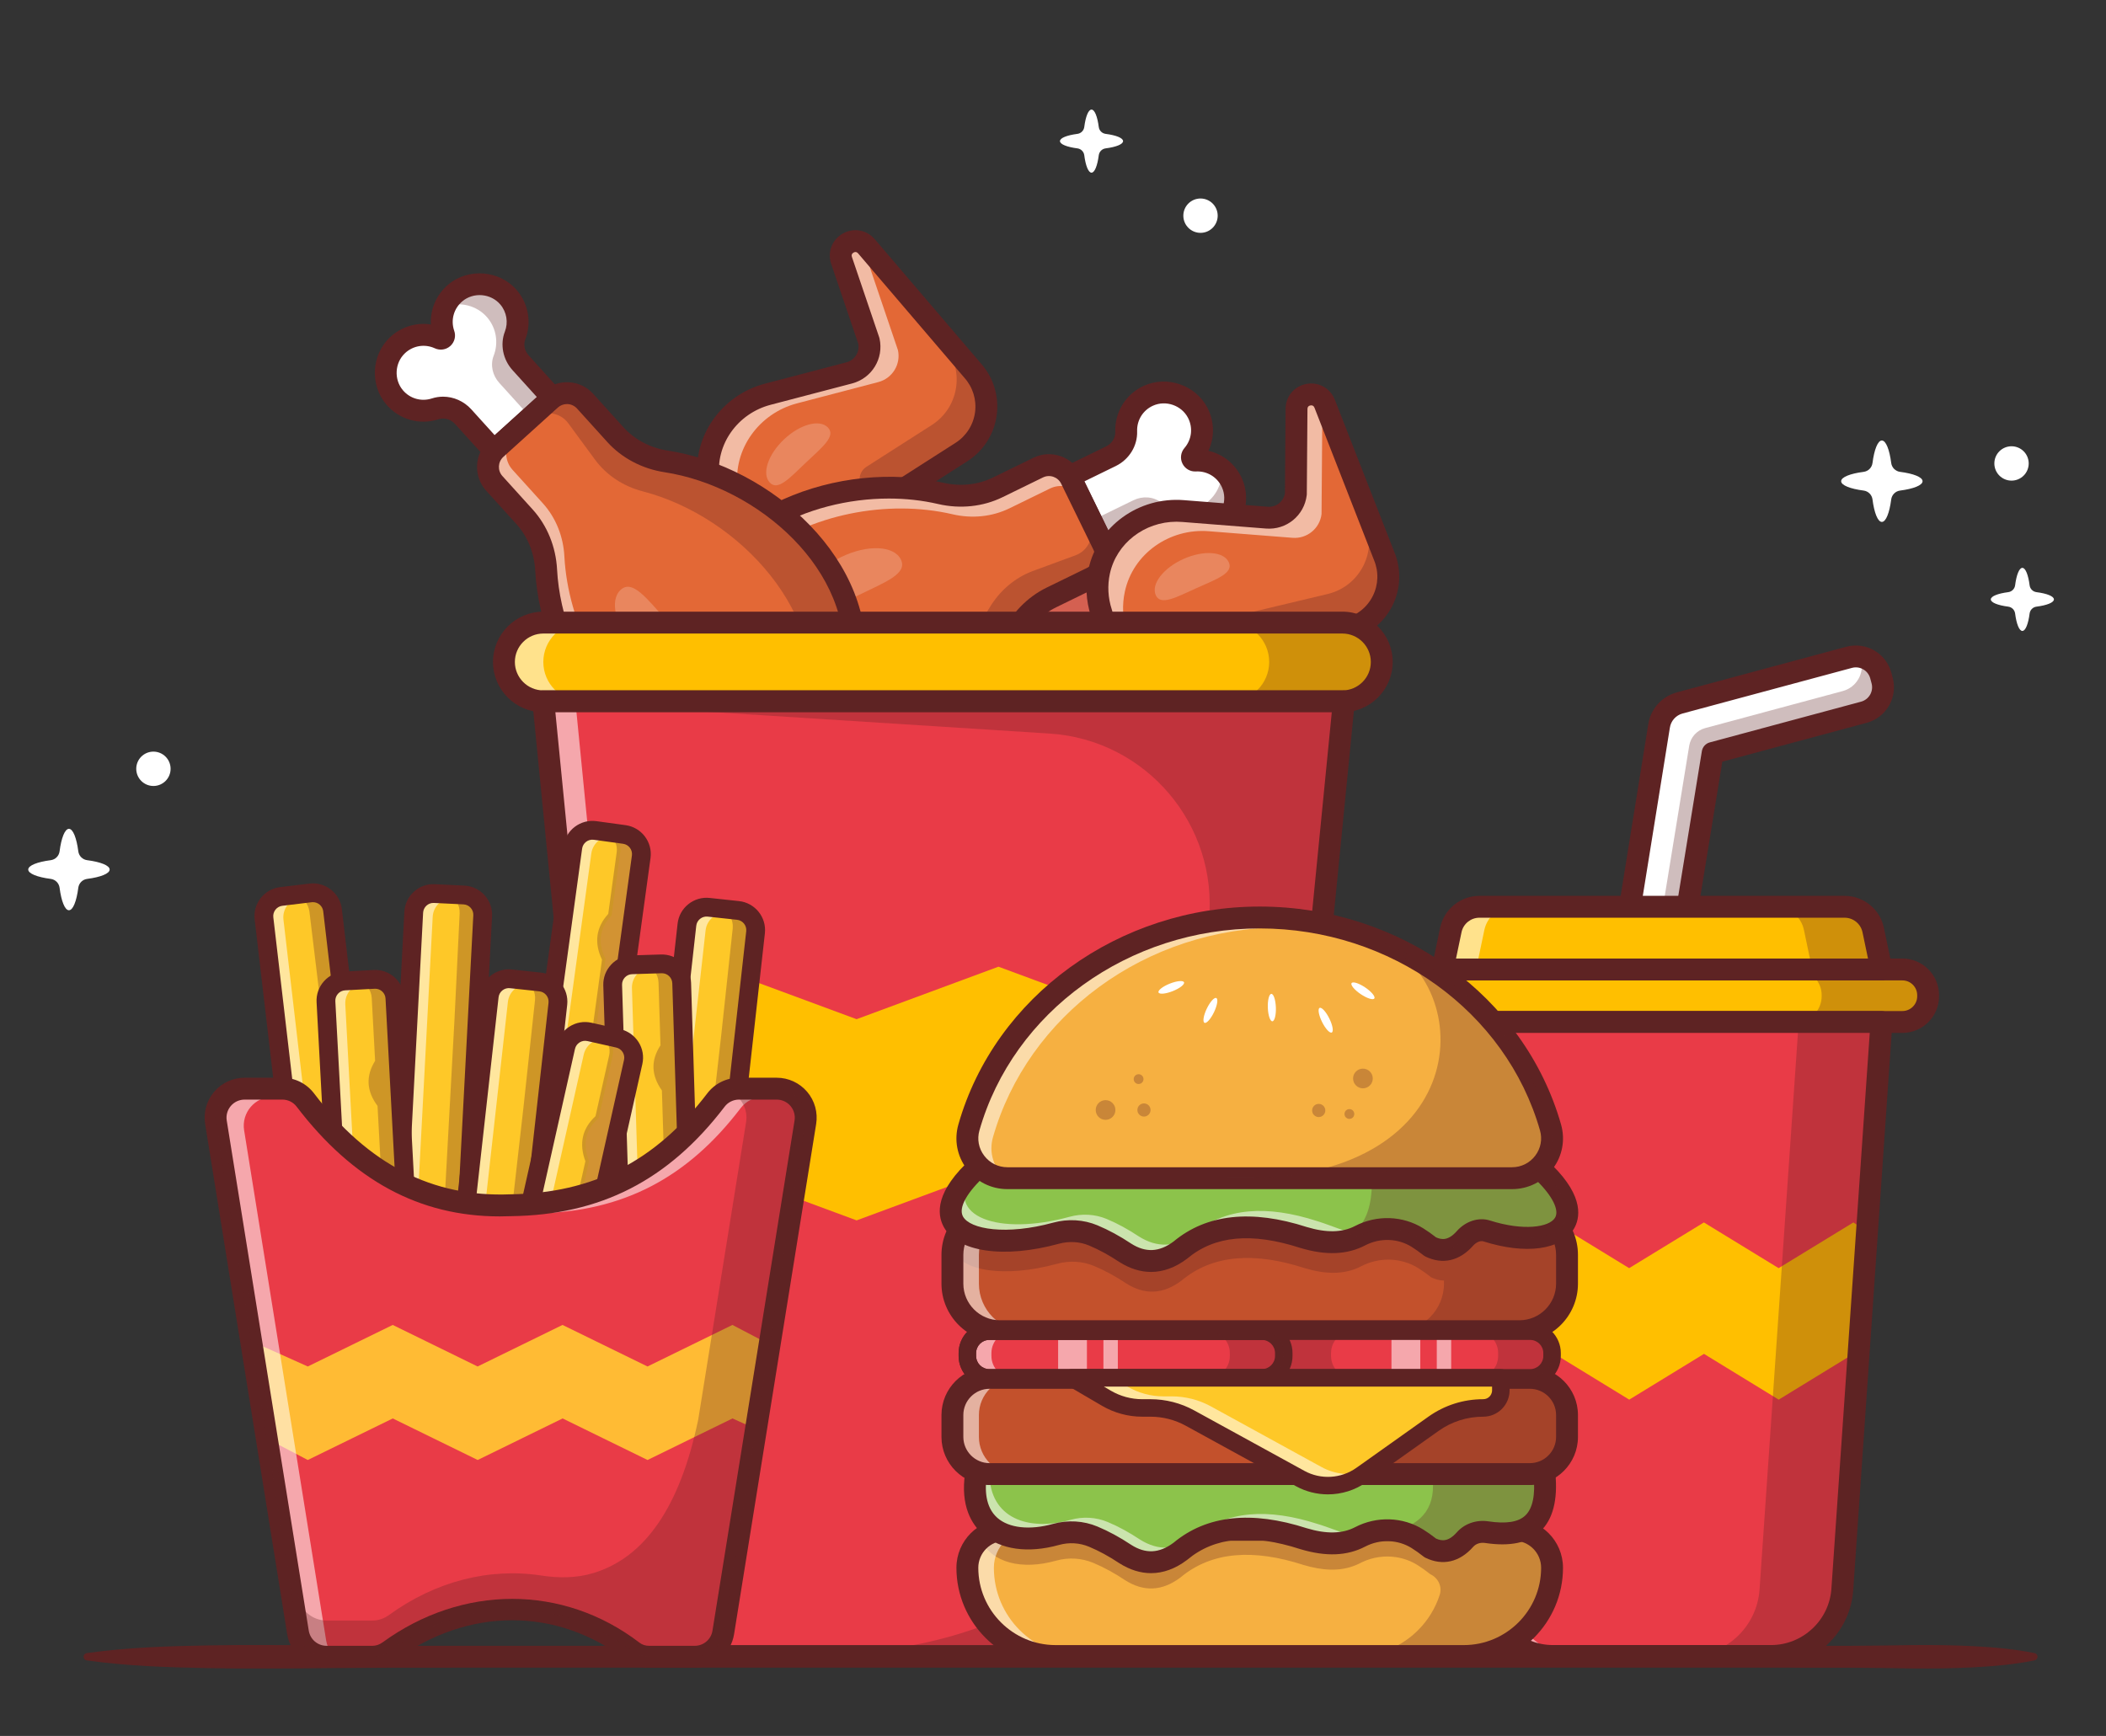 <?xml version="1.0" encoding="utf-8"?>
<!-- Generator: Adobe Illustrator 16.0.1, SVG Export Plug-In . SVG Version: 6.00 Build 0)  -->
<!DOCTYPE svg PUBLIC "-//W3C//DTD SVG 1.1//EN" "http://www.w3.org/Graphics/SVG/1.1/DTD/svg11.dtd">
<svg version="1.1" id="Layer_1" xmlns="http://www.w3.org/2000/svg" xmlns:xlink="http://www.w3.org/1999/xlink" x="0px" y="0px"
	 width="3093.443px" height="2550.173px" viewBox="0 0 3093.443 2550.173" enable-background="new 0 0 3093.443 2550.173"
	 xml:space="preserve">
<rect x="0" y="0" width="3093.443" height="2550.173" fill="#333333" stroke="none"/>
<g>
	<g display="none">
		<rect x="-404.001" y="-785.039" display="inline" fill="#67E9FF" width="4000" height="4000"/>
	</g>
	<g>
		<g>
			<path fill="#5E2323" d="M127.426,2428.461c59.604-8.318,119.209-10.308,178.813-11.33c29.802-0.563,59.604-0.674,89.409-0.527
				c29.802-0.042,59.604,0.339,89.407,0.612c59.604,0.488,119.209,0.612,178.813,0.535h178.816h715.261h715.259h357.631
				l89.408-0.032l44.703-0.383l44.703-0.667c29.803-0.317,59.605,0.127,89.408,1.599c29.803,1.617,59.605,4.148,89.406,10.193
				c2.957,0.598,4.869,3.481,4.268,6.44c-0.447,2.214-2.184,3.843-4.268,4.268c-29.801,6.042-59.604,8.574-89.406,10.19
				c-29.803,1.473-59.605,1.919-89.408,1.6l-44.703-0.664l-44.703-0.387l-89.408-0.029h-357.631h-715.259H842.685H663.869
				c-59.604-0.078-119.209,0.045-178.813,0.535c-29.802,0.271-59.604,0.654-89.407,0.613c-29.805,0.144-59.607,0.033-89.409-0.527
				c-59.604-1.023-119.209-3.016-178.813-11.331c-2.959-0.413-5.022-3.145-4.609-6.101
				C123.159,2430.621,125.095,2428.785,127.426,2428.461z"/>
		</g>
		<g>
			<g>
				<path fill="#FFFFFF" d="M2823.993,706.912c0-6.017-13.438-11.215-32.996-13.741c-6.828-0.882-12.166-6.22-13.049-13.048
					c-2.525-19.56-7.725-32.996-13.74-32.996c-6.018,0-11.215,13.436-13.742,32.996c-0.881,6.829-6.219,12.167-13.047,13.048
					c-19.561,2.526-32.996,7.724-32.996,13.741s13.436,11.215,32.994,13.741c6.83,0.882,12.168,6.22,13.049,13.049
					c2.527,19.56,7.725,32.996,13.742,32.996c6.016,0,11.215-13.436,13.74-32.996c0.883-6.829,6.221-12.167,13.049-13.049
					C2810.555,718.126,2823.993,712.929,2823.993,706.912z"/>
			</g>
			<g>
				<path fill="#FFFFFF" d="M161.05,1277.378c0-6.017-13.436-11.216-32.996-13.741c-6.829-0.882-12.167-6.22-13.048-13.048
					c-2.526-19.56-7.724-32.996-13.741-32.996c-6.017,0-11.215,13.437-13.741,32.995c-0.881,6.829-6.22,12.167-13.048,13.049
					c-19.56,2.525-32.996,7.725-32.996,13.741s13.436,11.215,32.996,13.741c6.828,0.882,12.167,6.22,13.048,13.048
					c2.526,19.56,7.725,32.996,13.741,32.996c6.017,0,11.215-13.437,13.741-32.996c0.882-6.828,6.22-12.166,13.048-13.048
					C147.614,1288.593,161.05,1283.395,161.05,1277.378z"/>
			</g>
			<g>
				<path fill="#FFFFFF" d="M3016.93,880.536c0-4.664-10.414-8.692-25.574-10.65c-5.291-0.683-9.428-4.82-10.111-10.113
					c-1.959-15.16-5.986-25.573-10.65-25.573s-8.693,10.414-10.65,25.573c-0.684,5.292-4.82,9.43-10.113,10.113
					c-15.16,1.958-25.572,5.987-25.572,10.65s10.412,8.692,25.572,10.65c5.293,0.683,9.43,4.82,10.113,10.113
					c1.957,15.16,5.986,25.573,10.65,25.573s8.691-10.414,10.65-25.573c0.684-5.292,4.82-9.43,10.111-10.113
					C3006.516,889.228,3016.93,885.199,3016.93,880.536z"/>
			</g>
			<g>
				<path fill="#FFFFFF" d="M1649.635,207.314c0-4.664-10.414-8.692-25.574-10.65c-5.291-0.684-9.428-4.821-10.111-10.113
					c-1.959-15.16-5.986-25.573-10.65-25.573s-8.693,10.414-10.65,25.573c-0.684,5.292-4.82,9.43-10.113,10.113
					c-15.159,1.958-25.573,5.986-25.573,10.65s10.414,8.692,25.573,10.65c5.293,0.683,9.43,4.82,10.113,10.113
					c1.957,15.16,5.986,25.573,10.65,25.573s8.691-10.414,10.65-25.573c0.684-5.292,4.82-9.43,10.111-10.113
					C1639.221,216.006,1649.635,211.978,1649.635,207.314z"/>
			</g>
			<g>
				<circle fill="#FFFFFF" cx="2954.672" cy="680.816" r="25.232"/>
			</g>
			<g>
				<circle fill="#FFFFFF" cx="1763.397" cy="316.837" r="25.232"/>
			</g>
			<g>
				<circle fill="#FFFFFF" cx="225.357" cy="1129.387" r="25.232"/>
			</g>
		</g>
		<g>
			<g>
				<g>
					<path fill="#FFFFFF" d="M1733.227,1523.871c3.098,28.893-17.643,56.16-46.314,60.848c-23.344,3.82-45.453-7.322-56.834-26.243
						c-2.273-3.771-7.684-3.021-8.781,1.218c-5.852,21.439-24.277,38.266-47.869,40.758c-30.111,3.201-58.096-19.451-61.298-49.562
						c-2.185-20.91,7.501-40.416,23.787-51.626c12.021-8.283,17.743-23.154,15.739-37.602l-9.528-68.739l114.565-15.883l9.238,66.64
						c2.117,15.275,12.688,28.341,27.49,32.646C1714.379,1482.438,1730.78,1500.598,1733.227,1523.871z"/>
					<path fill="#5E2323" d="M1567.783,1603.342c-29.111,0.003-55.098-22.707-58.232-52.178
						c-2.217-21.235,7.324-41.938,24.897-54.035c10.82-7.454,16.567-21.235,14.644-35.11l-9.888-71.309l119.703-16.592l9.594,69.204
						c2.021,14.598,12.09,26.575,25.645,30.516c22.828,6.657,39.18,26.191,41.66,49.758c3.238,30.215-18.51,58.782-48.471,63.682
						c-23.779,3.87-47.1-6.892-59.479-27.466c-0.518-0.861-1.406-1.294-2.266-1.162c-0.42,0.062-1.436,0.35-1.781,1.694
						c-6.393,23.401-26.055,40.145-50.108,42.686C1571.719,1603.239,1569.741,1603.342,1567.783,1603.342z M1545.054,1395.134
						l9.175,66.172c2.188,15.801-4.423,31.536-16.84,40.091c-16.011,11.022-24.703,29.885-22.681,49.226
						c3.047,28.655,29.775,50.278,58.447,47.251c21.914-2.314,39.829-17.568,45.645-38.862c0.762-2.944,3.08-5.061,6.049-5.49
						c2.969-0.457,5.846,0.954,7.451,3.62c11.275,18.74,32.535,28.572,54.195,25.02c27.299-4.46,47.104-30.485,44.154-58.013v-0.005
						c-2.256-21.47-17.152-39.263-37.953-45.329c-15.514-4.51-27.027-18.162-29.332-34.778l-8.881-64.072L1545.054,1395.134z"/>
				</g>
				<g opacity="0.3">
					<path fill="#6B184E" d="M1512.134,1550.881c-2.189-20.925,7.507-40.432,23.792-51.592
						c12.034-8.297,17.759-23.161,15.728-37.651l-9.534-68.72l42.667-5.911l9.412,67.946c2.029,14.49-3.694,29.354-15.701,37.594
						c-16.313,11.218-26.008,30.725-23.819,51.65c2.535,23.594,20.279,42.649,42.411,48.12c-6.963,4.331-15.006,7.209-23.675,8.14
						C1543.303,1603.611,1515.346,1581.021,1512.134,1550.881z"/>
					<path fill="#5E2323" d="M1567.856,1603.337c-29.141,0-55.161-22.725-58.3-52.18v-0.008
						c-2.222-21.255,7.324-41.945,24.907-53.999c10.83-7.468,16.572-21.27,14.624-35.153l-9.893-71.292l47.803-6.621l9.771,70.513
						c2.217,15.825-4.38,31.561-16.807,40.086c-16.025,11.022-24.727,29.893-22.705,49.245
						c2.368,22.041,18.623,40.479,40.454,45.872l5.963,1.475l-5.215,3.242c-7.437,4.631-16.006,7.575-24.766,8.516
						C1571.733,1603.237,1569.785,1603.337,1567.856,1603.337z M1514.712,1550.605c3.052,28.623,29.78,50.275,58.433,47.272
						c5.981-0.642,11.865-2.31,17.295-4.88c-20.859-7.588-35.962-26.399-38.34-48.525c-2.222-21.248,7.334-41.961,24.927-54.063
						c10.825-7.425,16.553-21.199,14.604-35.098l-9.058-65.384l-37.529,5.2l9.18,66.152c2.212,15.806-4.39,31.565-16.826,40.142
						c-16.021,10.979-24.707,29.822-22.686,49.185V1550.605z"/>
				</g>
				<g>
					<path fill="#5E2323" d="M1567.822,1613.601c-34.229,0.003-64.785-26.699-68.472-61.35
						c-2.607-24.993,8.613-49.344,29.282-63.574c7.646-5.271,11.694-15.184,10.298-25.252l-9.531-68.737
						c-0.469-3.377,0.425-6.8,2.48-9.52c2.056-2.717,5.107-4.507,8.486-4.976l114.566-15.881c7.041-0.97,13.51,3.938,14.492,10.964
						l9.238,66.639c1.469,10.593,8.672,19.258,18.35,22.07c26.846,7.832,46.068,30.798,48.994,58.518l0,0
						c3.809,35.537-21.773,69.139-57.018,74.9c-22.875,3.752-45.404-4.08-60.814-20.315c-10.518,20.047-30.225,33.696-53.394,36.146
						C1572.446,1613.479,1570.127,1613.601,1567.822,1613.601z M1556.621,1403.887l7.769,56.011
						c2.715,19.606-5.596,39.214-21.182,49.948c-12.915,8.892-19.927,24.106-18.296,39.712
						c2.456,23.104,23.999,40.586,47.158,38.115c17.686-1.87,32.139-14.18,36.831-31.364c1.754-6.777,7.451-11.922,14.473-12.942
						c7.047-1.04,14,2.305,17.715,8.481c9.098,15.13,26.289,23.042,43.75,20.188c22.018-3.599,37.988-24.59,35.611-46.795
						c0-0.01,0-0.017-0.006-0.026c-1.816-17.31-13.838-31.655-30.619-36.553c-19.381-5.635-33.76-22.601-36.621-43.218
						l-7.477-53.909L1556.621,1403.887z M1633.741,1562.917c-0.02,0.068-0.039,0.142-0.059,0.21
						C1633.702,1563.059,1633.721,1562.988,1633.741,1562.917z"/>
				</g>
				<g>
					<path fill="#D46051" d="M1674.213,1271.311l9.104,65.679c2.732,19.702-11.025,37.889-30.729,40.62l-106.864,14.814
						c-19.703,2.731-37.889-11.026-40.62-30.729l-9.105-65.679c-3.976-28.682-18.309-54.657-39.488-74.403
						c-107.623-100.333-156.683-291.784-56.285-407.69c59.349-68.516,159.253-82.365,235.003-32.579
						c128.143,84.224,133.012,281.8,56.742,407.627C1676.961,1213.733,1670.237,1242.629,1674.213,1271.311z"/>
					<path fill="#5E2323" d="M1540.752,1395.361c-18.955,0-35.537-14.014-38.218-33.311l-9.102-65.677
						c-3.779-27.251-17.52-53.127-38.687-72.866c-108.003-100.684-157.759-294.355-56.479-411.281
						c60.684-70.054,160.947-83.95,238.388-33.047c129.264,84.965,134.072,284.868,57.535,411.135
						c-15.006,24.756-21.191,53.394-17.408,80.64l9.107,65.679c2.92,21.087-11.861,40.62-32.945,43.543l-106.865,14.814
						C1544.292,1395.239,1542.51,1395.361,1540.752,1395.361z M1535.84,753.84c-49.658,0-98.491,21.187-133.657,61.78
						c-99.351,114.702-50.176,305.024,56.099,404.099c22.036,20.547,36.343,47.518,40.288,75.942l9.102,65.677
						c2.529,18.254,19.399,31.062,37.695,28.521l106.865-14.814c18.258-2.532,31.051-19.443,28.521-37.698l-9.107-65.679
						c-3.939-28.423,2.49-58.269,18.111-84.038c75.313-124.248,70.854-320.771-55.953-404.118
						C1603.432,763.547,1569.448,753.84,1535.84,753.84z"/>
				</g>
				<g opacity="0.3">
					<path fill="#6B184E" d="M1505.128,1361.72l-9.129-65.736c-4-28.665-18.315-54.626-39.515-74.362
						c-107.628-100.324-156.676-291.773-56.243-407.708c41.364-47.767,102.454-68.942,161.289-60.492
						c-24.135,8.059-46.891,21.361-66.541,39.887c-111.619,105.14-82.212,300.545,14.699,411.307
						c19.067,21.771,30.667,49.058,31.739,78.014l2.381,66.242c0.684,19.908,17.411,35.469,37.288,34.7l38.464-1.38l-73.856,10.255
						C1526.021,1395.167,1507.849,1381.404,1505.128,1361.72z"/>
					<path fill="#5E2323" d="M1540.752,1395.378c-18.95,0.003-35.527-14.011-38.193-33.303v0.002l-9.126-65.737
						c-3.809-27.263-17.559-53.127-38.716-72.822c-108.003-100.676-157.744-294.353-56.436-411.301
						c40.923-47.259,102.109-70.19,163.613-61.36l10.84,1.558l-10.386,3.467c-24.536,8.191-46.602,21.416-65.581,39.312
						c-110.439,104.031-80.801,298.369,14.868,407.718c19.819,22.627,31.318,50.905,32.379,79.624l2.382,66.245
						c0.308,8.942,4.087,17.222,10.635,23.311c6.548,6.081,15.132,9.248,23.965,8.892l38.471-1.38l0.449,5.156l-73.857,10.254
						C1544.277,1395.259,1542.505,1395.378,1540.752,1395.378z M1535.884,754.177c-50.908,0-99.541,22.005-133.687,61.434
						c-99.38,114.722-50.22,305.051,56.055,404.116c22.026,20.502,36.343,47.458,40.317,75.898l9.126,65.742
						c2.52,18.237,19.399,31.025,37.651,28.513l29.102-4.04c-7.793-1.06-15.059-4.482-20.942-9.954
						c-7.568-7.036-11.934-16.597-12.285-26.926l-2.383-66.238c-1.021-27.529-12.061-54.663-31.099-76.398
						c-97.231-111.128-127.109-308.853-14.526-414.903c16.821-15.859,36.006-28.159,57.139-36.65
						C1545.513,754.372,1540.688,754.177,1535.884,754.177z"/>
				</g>
				<g opacity="0.55">
					<path fill="#FFFFFF" d="M1634.969,1380.036c14.125-6.424,22.98-21.553,20.758-37.707l-9.098-65.651
						c-3.973-28.722,2.715-57.621,17.754-82.39c50.791-83.767,65.559-199.401,31.986-292.165
						c-24.6-5.099-50.859-32.794-34.984-65.016c-14.672-19.348-32.51-36.449-53.73-50.407
						c-36.421-23.991-78.511-33.232-118.952-28.669c48.359-13.359,101.721-6.141,146.567,23.302
						c128.08,84.26,132.939,281.809,56.701,407.646c-15.041,24.769-21.729,53.668-17.729,82.332l9.07,65.708
						c2.723,19.685-11.041,37.857-30.725,40.578L1634.969,1380.036z"/>
					<path fill="#5E2323" d="M1617.696,1385.044l16.201-7.366c13.34-6.066,21.264-20.456,19.262-34.995l-9.096-65.646
						c-3.941-28.503,2.484-58.367,18.105-84.092c51.742-85.337,64.346-198.45,32.246-288.602
						c-15.211-3.638-29.225-14.714-35.982-28.557c-4.189-8.577-7.51-22.098-0.063-38.362c-14.752-19.17-32.285-35.5-52.139-48.557
						c-34.678-22.847-76.324-32.881-117.242-28.26l-0.976-5.073c50.405-13.923,104.604-5.31,148.677,23.633
						c129.189,84.988,133.988,284.895,57.5,411.155c-15.016,24.724-21.188,53.359-17.379,80.63l9.072,65.713
						c2.91,21.071-11.865,40.586-32.939,43.498L1617.696,1385.044z M1521.616,754.797c30.947,2.241,61.152,12.407,87.466,29.741
						c20.771,13.662,39.066,30.823,54.369,51.003l0.967,1.274l-0.707,1.436c-7.408,15.031-4.43,27.471-0.625,35.259
						c6.293,12.888,19.564,23.122,33.813,26.076l1.416,0.293l0.494,1.362c33.217,91.785,20.57,207.342-32.207,294.39
						c-15.006,24.712-21.188,53.367-17.402,80.691l9.096,65.649c1.758,12.81-3.145,25.518-12.406,33.936l6.342-0.877
						c18.248-2.524,31.035-19.416,28.516-37.658l-9.072-65.708c-3.969-28.447,2.457-58.291,18.082-84.031
						c75.268-124.235,70.814-320.767-55.914-404.136C1600.303,761.472,1560.724,751.567,1521.616,754.797z"/>
				</g>
				<g>
					<path fill="#5E2323" d="M1540.742,1405.62c-23.989,0-44.98-17.734-48.369-42.158l-9.102-65.679
						c-3.457-24.922-16.074-48.636-35.522-66.771c-111.421-103.874-162.334-304.17-57.236-425.503
						c63.046-72.795,171.279-87.805,251.776-34.904c134.137,88.166,139.635,294.758,60.674,425.029
						c-13.789,22.744-19.477,48.991-16.02,73.91l0,0l9.105,65.68c3.697,26.689-15.01,51.413-41.699,55.114l-106.865,14.814
						C1545.22,1405.469,1542.969,1405.62,1540.742,1405.62z M1535.869,764.128c-46.787,0-92.803,19.963-125.933,58.208
						c-95.532,110.296-47.51,293.994,55.342,389.878c23.755,22.148,39.185,51.284,43.452,82.039l9.102,65.676
						c1.758,12.651,13.491,21.536,26.128,19.766l106.865-14.814c12.652-1.755,21.52-13.474,19.766-26.128l-9.105-65.676
						c-4.268-30.75,2.656-62.986,19.496-90.767c72.887-120.244,69.127-310.081-52.813-390.225
						C1599.555,773.273,1567.534,764.128,1535.869,764.128z"/>
				</g>
				<g opacity="0.2">
					<path fill="#FFFFFF" d="M1617.752,1103.275c-22.8,3.125-24.336-31.509-30.119-73.7c-5.783-42.19-13.623-75.961,9.178-79.086
						c22.798-3.125,45.97,28.544,51.753,70.735C1654.346,1063.415,1640.551,1100.15,1617.752,1103.275z"/>
					<path fill="#5E2323" d="M1615.01,1106.062c-4.039,0-7.613-1.174-10.66-3.506c-10.996-8.42-13.857-30.671-17.475-58.845
						c-0.576-4.473-1.167-9.083-1.812-13.784c-0.645-4.695-1.313-9.285-1.958-13.738c-4.102-28.12-7.334-50.332,0.991-61.401
						c2.881-3.825,7.041-6.138,12.363-6.867c11.982-1.646,24.335,5.246,34.703,19.411c10.023,13.704,17.113,32.718,19.971,53.54
						c5.967,43.54-8.854,81.658-33.027,84.974l0,0C1617.045,1105.988,1616.01,1106.062,1615.01,1106.062z M1599.946,952.866
						c-0.932,0-1.859,0.063-2.783,0.19c-3.959,0.542-6.879,2.126-8.92,4.846c-7.031,9.346-3.779,31.678-0.01,57.539
						c0.649,4.468,1.323,9.072,1.968,13.782c0.645,4.717,1.24,9.338,1.816,13.825c3.33,25.908,6.201,48.286,15.484,55.391
						c2.705,2.068,5.941,2.815,9.902,2.268c21.342-2.925,34.174-38.425,28.594-79.133c-2.74-19.985-9.492-38.161-19.02-51.182
						C1618.637,958.991,1609.141,952.866,1599.946,952.866z"/>
				</g>
			</g>
			<g>
				<g>
					<path fill="#E36836" d="M1412.236,664.068l-115.194,73.643l13.056,18.95c33.653,48.992,17.13,116.401-35.404,144.231
						l-3.903,2.071c-44.357,23.51-99.215,10.328-128.024-30.762l-79.096-112.688c-12.909-17.004-20.471-36.342-22.879-56.013
						c-7.092-57.005,31.536-109.849,87.087-124.395l119.523-31.313c20.688-5.405,33.426-26.149,28.844-46.979l-40.111-118.247
						c-7.604-22.313,21.211-38.709,36.539-20.754l155.702,182.217C1461.224,580.442,1453.574,637.625,1412.236,664.068z"/>
				</g>
				<g opacity="0.3">
					<path fill="#5E2323" d="M1412.267,664.075l-115.194,73.643l13.056,18.951c33.654,48.992,17.13,116.401-35.404,144.231
						l-3.904,2.071c-44.357,23.51-99.215,10.328-128.024-30.762l-4.921-6.997c27.579,13.119,60.643,13.257,89.309-1.921l3.903-2.071
						c52.535-27.83,69.058-95.239,35.404-144.231l0,0c-7.137-10.358-4.266-24.57,6.333-31.345l95.805-61.248
						c41.339-26.443,48.988-83.626,16.14-120.04l-128.364-150.232c5.75-0.065,11.625,2.206,16.298,7.695l155.702,182.217
						C1461.255,580.449,1453.605,637.632,1412.267,664.075z"/>
				</g>
				<g opacity="0.55">
					<path fill="#FFFFFF" d="M1185.466,885.68c10.484,14.932,24.325,26.151,39.972,33.236c-30.781-0.603-60.655-15.501-79.428-42.29
						l-79.096-112.688c-12.909-17.004-20.47-36.342-22.878-56.013c-7.093-57.006,31.535-109.849,87.087-124.395l119.524-31.313
						c20.688-5.405,33.425-26.15,28.843-46.979l-40.111-118.247c-7.604-22.313,21.211-38.71,36.539-20.755l7.273,8.526
						c-4.887,5.208-7.233,12.844-4.356,21.283l40.111,118.246c4.583,20.83-8.155,41.574-28.844,46.979l-119.524,31.313
						c-55.551,14.547-94.179,67.39-87.087,124.395c2.408,19.671,9.97,39.009,22.879,56.013L1185.466,885.68z"/>
				</g>
				<g>
					<path fill="#5E2323" d="M1224.36,930.578c-36.65,0.003-72.485-17.407-94.746-49.155l-78.926-112.444
						c-14.106-18.669-23.042-40.63-25.845-63.528c-7.959-64.016,34.585-125.026,98.965-141.885l119.521-31.313
						c12.153-3.176,19.658-15.036,17.383-27.227l-39.795-117.3c-5.869-17.229,1.089-35.573,16.924-44.59
						c15.845-9.023,35.195-5.64,47.051,8.242l155.693,182.215c18.555,20.556,27.207,48.51,23.457,76.369
						c-3.75,27.84-19.478,52.493-43.149,67.637c0,0-0.004,0-0.004,0.003l-101.187,64.688l3.623,5.259
						c18.652,27.15,24.839,61.05,16.982,93.02c-7.847,31.956-29.023,59.119-58.096,74.519l-3.892,2.066
						C1261.196,926.23,1242.676,930.578,1224.36,930.578z M1256.602,370.202c-0.908,0-1.865,0.286-2.861,0.854
						c-2.534,1.44-3.34,3.569-2.402,6.328l40.122,118.267c0.186,0.562,0.347,1.131,0.474,1.709
						c6.465,29.375-11.309,58.357-40.469,65.975l-119.517,31.311c-48.867,12.795-81.201,58.74-75.215,106.873
						c2.129,17.395,8.95,34.079,19.731,48.281c0.122,0.161,0.239,0.322,0.356,0.485l79.097,112.688
						c24.102,34.377,70.254,45.469,107.349,25.796l3.896-2.066c20.996-11.123,36.279-30.73,41.943-53.798
						c5.674-23.084,1.206-47.557-12.251-67.148l-13.042-18.933c-2.471-3.589-3.379-8.025-2.52-12.295
						c0.864-4.27,3.423-8.008,7.095-10.354l115.19-73.641c15.703-10.043,26.138-26.394,28.623-44.858
						c2.49-18.483-3.252-37.031-15.757-50.886l-155.981-182.544C1259.302,370.884,1258.008,370.202,1256.602,370.202z
						 M1412.236,664.067h0.049H1412.236z"/>
				</g>
				<g>
					<path fill="#5E2323" d="M1305.693,751.247l-86.14,35.994l68.838-63.064c6.641-6.084,16.956-5.632,23.04,1.008
						s5.632,16.956-1.008,23.04C1309.008,749.521,1307.363,750.541,1305.693,751.247z"/>
				</g>
				<g>
					<path fill="#5E2323" d="M1067.842,777.476c-3.652,0-7.285-1.551-9.829-4.563c-1.553-1.841-3.042-3.664-4.458-5.474
						c-4.375-5.588-3.394-13.664,2.192-18.042c5.601-4.377,13.672-3.389,18.042,2.192c1.23,1.57,2.524,3.149,3.872,4.746
						c4.575,5.425,3.887,13.533-1.538,18.11C1073.711,776.481,1070.771,777.476,1067.842,777.476z"/>
				</g>
				<g opacity="0.2">
					<path fill="#FFFFFF" d="M1216.215,628.107c12.061,12.758-8.744,29.087-32.351,51.407
						c-23.607,22.319-41.077,42.176-53.139,29.419s-2.702-41.192,20.905-63.512C1175.238,623.102,1204.153,615.351,1216.215,628.107
						z"/>
				</g>
			</g>
			<g>
				<g>
					<path fill="#FFFFFF" d="M1687.036,581.31c26.49-11.938,58.859-0.716,72.24,25.071c10.898,20.994,7.193,45.473-7.246,62.178
						c-2.875,3.336-0.479,8.243,3.893,7.968c22.195-1.115,43.922,11.157,53.635,32.801c12.414,27.618-0.398,61.265-28.018,73.681
						c-19.189,8.586-40.742,5.454-56.465-6.532c-11.613-8.845-27.527-9.653-40.633-3.252l-62.357,30.456l-50.759-103.928
						l60.453-29.525c13.855-6.768,22.982-20.879,22.465-36.287C1653.526,612.12,1665.68,590.881,1687.036,581.31z"/>
				</g>
				<g opacity="0.3">
					<path fill="#5E2323" d="M1781.532,783.007c-19.205,8.595-40.76,5.454-56.436-6.547c-11.631-8.854-27.539-9.666-40.676-3.226
						l-62.338,30.456l-18.9-38.707l61.641-30.097c13.139-6.44,29.045-5.628,40.613,3.217c15.738,12.01,37.295,15.151,56.498,6.557
						c21.633-9.754,34.219-32.549,32.527-55.284c6.283,5.269,11.521,12.017,15.105,19.965
						C1821.938,736.972,1809.172,770.573,1781.532,783.007z"/>
				</g>
				<g>
					<path fill="#5E2323" d="M1622.084,819.743c-1.762,0-3.525-0.29-5.219-0.871c-4.033-1.387-7.344-4.314-9.215-8.143
						l-50.756-103.928c-3.896-7.973-0.586-17.592,7.383-21.484l60.45-29.524c8.471-4.138,13.76-12.505,13.461-21.315
						c-0.961-29.266,15.631-55.887,42.275-67.828c34.117-15.344,75.85-0.849,93.072,32.332c10.488,20.2,10.746,43.442,1.533,63.27
						c21.557,4.958,39.766,19.6,49.145,40.5c7.76,17.261,8.248,36.736,1.363,54.829c-6.881,18.081-20.176,32.314-37.447,40.078
						c-24.023,10.74-51.904,7.52-72.797-8.408c-6.432-4.897-15.781-5.522-23.838-1.594l-62.359,30.456
						C1626.918,819.196,1624.506,819.743,1622.084,819.743z M1592.813,707.136l36.655,75.059l47.926-23.405
						c18.871-9.214,41.406-7.288,57.412,4.904c11.543,8.802,26.934,10.576,40.18,4.651c9.42-4.236,16.734-12.119,20.563-22.188
						c3.828-10.063,3.598-20.804-0.645-30.242c-6.729-15.012-21.719-24.182-38.174-23.345c-8.301,0.54-16.109-3.984-19.84-11.499
						c-3.744-7.534-2.578-16.564,2.979-23.003c10.684-12.363,12.701-29.741,5.152-44.284c-9.502-18.315-32.568-26.312-51.383-17.83
						c-0.01,0.005-0.02,0.01-0.029,0.013c-14.691,6.584-23.842,21.281-23.311,37.443c0.723,21.44-11.631,41.563-31.469,51.25
						L1592.813,707.136z M1755.229,660.479c-0.107,0.002-0.215,0.007-0.316,0.015
						C1755.014,660.488,1755.122,660.483,1755.229,660.479z M1687.036,581.308h0.049H1687.036z"/>
				</g>
				<g>
					<path fill="#E36836" d="M1465.397,716.018l59.58-29.099c17.873-8.729,39.438-1.317,48.168,16.556l47.346,96.942
						c8.73,17.873,1.316,39.438-16.557,48.167l-59.58,29.1c-26.019,12.708-46.242,34.415-58.412,60.689
						c-61.843,133.51-228.507,239.734-369.909,180.408c-83.587-35.069-127.851-125.699-104.12-213.183
						c40.146-147.995,226.388-214.131,369.706-180.824C1409.825,731.33,1439.377,728.726,1465.397,716.018z"/>
				</g>
				<g opacity="0.3">
					<path fill="#5E2323" d="M1603.952,848.555l-59.628,29.14c-25.995,12.725-46.21,34.411-58.364,60.702
						c-61.833,133.512-228.5,239.723-369.939,180.374c-58.27-24.438-97.411-75.9-107.697-134.442
						c15.172,20.428,34.897,37.911,58.621,50.817c134.663,73.34,311.204-15.438,386.292-142.014
						c14.753-24.898,37.072-44.416,64.255-54.449l62.211-22.885c18.705-6.847,28.285-27.587,21.367-46.238l-13.287-36.124
						l32.738,66.994C1629.231,818.287,1621.809,839.841,1603.952,848.555z"/>
				</g>
				<g opacity="0.55">
					<path fill="#FFFFFF" d="M1584.742,725.575c-10.502-11.423-27.636-15.127-42.295-7.986l-59.556,29.084
						c-26.059,12.716-55.604,15.357-83.824,8.776c-95.415-22.188-209.901-0.223-287.604,60.559
						c2.813,24.964-15.332,58.542-50.894,53.487c-13.819,19.966-24.517,42.24-31.175,66.753
						c-11.46,42.08-7.139,84.956,9.787,121.966c-27.75-41.798-37.503-94.755-23.485-146.538
						c40.2-147.948,226.418-214.065,369.736-180.79c28.22,6.582,57.766,3.941,83.76-8.784l59.619-29.076
						c17.859-8.713,39.414-1.292,48.126,16.566L1584.742,725.575z"/>
				</g>
				<g>
					<path fill="#5E2323" d="M1199.917,1151.516c-30.361,0-60.737-5.603-90.098-17.922
						c-90.283-37.881-139.043-137.705-113.408-232.203c42.505-156.682,239.058-227.06,388.848-192.263
						c25.186,5.859,51.143,3.174,73.086-7.544l0,0l59.58-29.099c25.796-12.617,57.051-1.865,69.653,23.938l47.348,96.943
						c12.604,25.806,1.861,57.051-23.939,69.651l-59.581,29.099c-21.943,10.718-40.015,29.544-50.889,53.008
						C1448.555,1057.31,1324.39,1151.514,1199.917,1151.516z M1305.566,732.368c-119.771,0-246.885,62.188-278.149,177.437
						c-21.782,80.31,18.101,161.97,94.834,194.165c132.861,55.737,290.63-46.089,349.116-172.349
						c13.965-30.146,37.383-54.426,65.938-68.372l59.58-29.099c9.887-4.829,13.999-16.799,9.174-26.684l-47.348-96.941
						c-4.834-9.888-16.816-13.986-26.685-9.172l-59.58,29.099c-28.56,13.95-62.104,17.485-94.463,9.971
						C1354.771,735.026,1330.317,732.368,1305.566,732.368z"/>
				</g>
				<g opacity="0.2">
					<path fill="#FFFFFF" d="M1323.289,821.984c10.067,20.694-22.368,32.936-60.662,51.566s-67.946,36.593-78.013,15.899
						c-10.068-20.694,12.814-52.573,51.108-71.203C1274.016,799.617,1313.221,801.291,1323.289,821.984z"/>
				</g>
			</g>
			<g>
				<g>
					<path fill="#E36836" d="M1978.297,924.386l-132.992,31.72l6.107,22.188c15.693,57.328-22.055,115.569-80.814,124.6
						l-4.367,0.674c-49.619,7.635-97.104-22.834-110.816-71.106l-37.695-132.416c-6.607-20.301-7.396-41.05-3.211-60.42
						c12.027-56.172,65.867-93.396,123.115-88.888l123.178,9.683c21.316,1.69,40.16-13.72,42.674-34.898l0.953-124.861
						c0.148-23.573,32.75-29.595,41.33-7.602l87.211,223.25C2052.036,861.49,2026.028,912.988,1978.297,924.386z"/>
				</g>
				<g opacity="0.3">
					<path fill="#5E2323" d="M1978.323,924.403l-132.99,31.72l6.105,22.188c15.695,57.328-22.053,115.569-80.813,124.6l-4.367,0.674
						c-49.619,7.636-97.104-22.834-110.818-71.106l-2.35-8.225c21.74,21.45,52.924,32.439,84.986,27.52l4.367-0.674
						c58.76-9.031,96.508-67.272,80.814-124.6l0,0c-3.338-12.128,4.041-24.608,16.277-27.526l110.607-26.381
						c47.73-11.398,73.738-62.896,54.672-108.078l-71.896-184.06c5.453,1.827,10.256,5.901,12.867,12.622l87.211,223.249
						C2052.063,861.507,2026.055,913.005,1978.323,924.403z"/>
				</g>
				<g opacity="0.55">
					<path fill="#FFFFFF" d="M1693.129,1062.099c4.998,17.547,14.387,32.69,26.838,44.521
						c-28.875-10.68-52.197-34.563-61.131-66.032l-37.693-132.416c-6.607-20.301-7.398-41.05-3.211-60.42
						c12.025-56.172,65.867-93.396,123.113-88.888l123.178,9.683c21.316,1.69,40.16-13.72,42.676-34.898l0.953-124.861
						c0.148-23.573,32.748-29.595,41.328-7.602l4.07,10.442c-6.326,3.313-11.051,9.755-11.105,18.671l-0.955,124.86
						c-2.514,21.179-21.357,36.588-42.674,34.898l-123.178-9.683c-57.246-4.507-111.088,32.716-123.113,88.888
						c-4.186,19.371-3.396,40.119,3.211,60.42L1693.129,1062.099z"/>
				</g>
				<g>
					<path fill="#5E2323" d="M1751.094,1120.791c-50.855,0.004-96.875-33.743-111.133-83.94l-37.613-132.129
						c-7.187-22.269-8.413-45.945-3.539-68.494c13.5-63.078,73.652-106.748,140.072-101.506l123.18,9.682
						c12.572,1.006,23.5-7.746,25.361-20.007l0.941-123.857c0.113-18.203,12.711-33.247,30.631-36.563
						c17.939-3.288,35.098,6.238,41.729,23.245l87.207,223.242c10.775,25.51,9.766,54.756-2.93,79.836
						c-12.686,25.066-35.641,43.184-62.975,49.712c0,0,0,0-0.004,0l-116.816,27.861l1.693,6.16
						c8.697,31.77,3.404,65.821-14.512,93.438c-17.91,27.605-46.836,46.304-79.35,51.299l-4.355,0.674
						C1762.784,1120.352,1756.905,1120.791,1751.094,1120.791z M1728.116,766.428c-47.018,0-88.301,31.733-97.896,76.558
						c-3.705,17.132-2.744,35.132,2.773,52.088c0.064,0.19,0.123,0.38,0.176,0.571l37.695,132.419
						c11.475,40.386,51.393,65.991,92.926,59.627l4.355-0.674c23.48-3.608,44.359-17.104,57.289-37.031
						c12.939-19.941,16.758-44.526,10.484-67.451l-6.1-22.168c-1.156-4.2-0.557-8.689,1.66-12.439
						c2.217-3.747,5.865-6.436,10.104-7.446l132.982-31.719c18.131-4.329,33.355-16.348,41.768-32.969
						c8.424-16.641,9.092-36.045,1.836-53.239l-87.373-223.65c-1.068-2.749-3.086-3.853-5.957-3.332
						c-2.865,0.529-4.326,2.275-4.346,5.19l-0.951,124.88c-0.006,0.594-0.045,1.185-0.113,1.772
						c-3.545,29.866-29.838,51.436-59.896,49.019l-123.17-9.68C1733.598,766.533,1730.85,766.428,1728.116,766.428z
						 M1978.295,924.387h0.049H1978.295z"/>
				</g>
				<g>
					<path fill="#5E2323" d="M1849.03,971.732l-93.184,5.703l85.732-36.956c8.271-3.564,17.867,0.249,21.432,8.521
						c3.564,8.269-0.25,17.864-8.521,21.431C1852.729,971.19,1850.842,971.613,1849.03,971.732z"/>
				</g>
				<g>
					<path fill="#5E2323" d="M1619.985,919.094c-5.16,0-10.023-3.125-11.992-8.225c-0.869-2.253-1.68-4.468-2.426-6.648
						c-2.311-6.711,1.264-14.023,7.973-16.33c6.719-2.305,14.029,1.265,16.334,7.976c0.648,1.883,1.342,3.799,2.094,5.745
						c2.559,6.621-0.736,14.063-7.357,16.618C1623.086,918.815,1621.524,919.094,1619.985,919.094z"/>
				</g>
				<g opacity="0.2">
					<path fill="#FFFFFF" d="M1804.963,826.035c7.201,16.011-17.813,24.601-47.441,37.928
						c-29.627,13.327-52.65,26.344-59.854,10.333c-7.201-16.011,10.979-39.794,40.607-53.122S1797.762,810.024,1804.963,826.035z"/>
				</g>
			</g>
			<g>
				<g>
					<path fill="#FFFFFF" d="M579.617,583.718c-18.822-22.139-17.024-56.35,4.036-76.363c17.145-16.295,41.69-19.53,61.747-10.295
						c4.003,1.837,8.052-1.828,6.575-5.95c-7.231-21.014-1.471-45.292,16.626-60.631c23.087-19.593,58.968-16.621,78.562,6.466
						c13.575,16.054,16.548,37.629,9.396,56.061c-5.274,13.612-1.634,29.125,8.153,39.939l46.566,51.454l-85.757,77.61
						l-45.143-49.882c-10.348-11.434-26.438-16.285-41.098-11.512C618.517,607.358,594.74,601.578,579.617,583.718z"/>
					<path fill="#5E2323" d="M725.337,665.669l-46.885-51.805c-9.878-10.92-24.922-15.153-38.374-10.786
						c-22.617,7.352-47.119,0.405-62.432-17.681l0,0c-19.688-23.152-17.793-59.004,4.219-79.919
						c17.451-16.585,42.808-20.809,64.619-10.771c0.913,0.412,1.86,0.305,2.529-0.32c0.313-0.285,0.991-1.094,0.518-2.4
						c-7.891-22.937-1.06-47.844,17.393-63.486c24.097-20.457,61.743-17.347,82.217,6.768c13.784,16.304,17.554,38.784,9.834,58.674
						c-4.746,12.251-1.743,26.878,7.656,37.264l48.306,53.376L725.337,665.669z M650.825,596.198
						c11.646,0,23.174,5.02,31.475,14.189l43.398,47.961l81.914-74.133l-44.824-49.533c-10.698-11.824-14.097-28.55-8.647-42.612
						c7.031-18.123,3.599-38.602-8.955-53.452c-18.643-21.968-52.944-24.803-74.912-6.165c-16.812,14.25-23.032,36.943-15.85,57.815
						c1.025,2.858,0.303,5.913-1.904,7.937c-2.231,2.048-5.366,2.513-8.198,1.211c-19.878-9.155-42.988-5.293-58.882,9.817
						c-20.054,19.055-21.777,51.716-3.848,72.805l0.005,0.005c13.955,16.475,36.299,22.793,56.88,16.106
						C642.515,596.836,646.68,596.198,650.825,596.198z"/>
				</g>
				<g opacity="0.3">
					<path fill="#5E2323" d="M747.164,436.953c13.587,16.064,16.552,37.645,9.373,56.035c-5.277,13.632-1.643,29.14,8.191,39.974
						l46.56,51.436l-31.94,28.9l-46.022-50.865c-9.834-10.834-13.468-26.343-8.182-39.91c7.17-18.454,4.205-40.035-9.382-56.099
						c-15.375-18.076-40.767-23.839-62.139-15.905c3.318-7.5,8.346-14.405,14.987-20.053
						C691.723,410.911,727.546,413.849,747.164,436.953z"/>
				</g>
				<g>
					<path fill="#5E2323" d="M725.518,678.074c-0.264,0-0.532-0.008-0.801-0.02c-4.253-0.212-8.252-2.106-11.108-5.266
						l-45.142-49.883c-6.328-6.987-15.83-9.746-24.214-7.017c-27.871,9.05-58.027,0.488-76.895-21.79
						c-24.214-28.506-21.87-72.637,5.229-98.389c16.494-15.676,38.745-22.388,60.356-19.03
						c-1.216-22.085,7.793-43.643,25.269-58.455c29.658-25.171,76.011-21.354,101.196,8.325
						c16.992,20.093,21.631,47.773,12.124,72.269c-2.92,7.536-0.923,16.704,5.088,23.345l46.563,51.457
						c5.957,6.577,5.449,16.736-1.127,22.69l-85.757,77.61C733.335,676.599,729.492,678.074,725.518,678.074z M650.815,582.727
						c15.386,0,30.576,6.582,41.47,18.621l34.365,37.971l61.934-56.052l-35.781-39.543c-14.092-15.563-18.496-37.751-11.226-56.521
						c5.249-13.525,2.69-28.804-6.68-39.883c-13.916-16.392-39.521-18.504-55.903-4.593c-12.554,10.638-17.192,27.576-11.831,43.157
						c2.788,7.764,0.645,16.574-5.532,22.246c-6.201,5.693-15.205,7.072-22.925,3.532c-14.854-6.833-32.109-3.957-43.984,7.337
						c-14.961,14.213-16.245,38.579-2.866,54.313c0.01,0.008,0.015,0.018,0.024,0.024c10.4,12.285,27.051,16.987,42.437,12
						C639.712,583.579,645.278,582.727,650.815,582.727z M636.748,496.232c0.034,0.103,0.068,0.205,0.107,0.306
						C636.816,496.436,636.782,496.333,636.748,496.232z"/>
				</g>
				<g>
					<path fill="#E36836" d="M770.548,759.261l-44.493-49.163c-13.347-14.748-12.211-37.523,2.537-50.87l79.993-72.393
						c14.748-13.347,37.523-12.211,50.87,2.537l44.492,49.163c19.43,21.47,45.897,34.874,74.517,39.273
						c145.429,22.359,293.736,152.993,275.986,305.305c-10.492,90.036-85.275,157.715-175.909,159.197
						c-153.322,2.506-268.551-158.063-276.329-304.995C800.682,808.4,789.978,780.73,770.548,759.261z"/>
				</g>
				<g opacity="0.3">
					<path fill="#5E2323" d="M859.422,589.364l44.544,49.198c19.439,21.442,45.884,34.844,74.516,39.225
						c145.428,22.348,293.724,152.988,275.961,305.343c-7.306,62.764-45.882,114.65-99.269,140.78
						c15.414-20.246,26.735-44.048,32.55-70.421c33.084-149.728-101.204-294.692-243.648-331.699
						c-28.014-7.264-52.96-23.289-70.143-46.619l-39.253-53.414c-11.769-16.071-34.354-19.519-50.351-7.694l-31.018,22.79
						l55.276-50.045C823.327,573.478,846.094,574.626,859.422,589.364z"/>
				</g>
				<g opacity="0.55">
					<path fill="#FFFFFF" d="M748.761,647.305c-8.06,13.259-6.863,30.748,4.066,42.85l44.471,49.144
						c19.449,21.506,30.187,49.157,31.696,78.095c5.167,97.825,58.043,201.717,138.003,259.497
						c23.202-9.631,60.497-1.519,65.51,34.049c23.018,7.734,47.386,11.83,72.783,11.423c43.607-0.669,83.599-16.721,114.458-43.253
						c-32.454,38.261-80.624,62.328-134.263,63.232c-153.293,2.443-268.497-158.11-276.306-305.032
						c-1.509-28.938-12.247-56.59-31.687-78.031l-44.48-49.207c-13.328-14.738-12.181-37.506,2.558-50.834L748.761,647.305z"/>
				</g>
				<g>
					<path fill="#5E2323" d="M1075.034,1158.403c-160.439,0-280.796-167.845-288.862-320.237
						c-1.367-25.82-11.143-50.015-27.534-68.127l-44.492-49.163c-19.268-21.294-17.622-54.294,3.672-73.56l79.985-72.393
						c10.317-9.336,23.652-14.082,37.544-13.4c13.892,0.693,26.685,6.755,36.021,17.07l44.487,49.162
						c16.392,18.108,39.497,30.247,65.054,34.177c152.012,23.37,308.291,161.785,289.502,323.04
						c-11.333,97.251-93.706,171.797-191.606,173.398C1077.544,1158.391,1076.289,1158.403,1075.034,1158.403z M832.729,593.586
						c-4.956,0-9.668,1.812-13.369,5.161l-79.985,72.393c-8.159,7.38-8.789,20.022-1.406,28.179l44.487,49.163l0,0
						c21.333,23.571,34.043,54.819,35.796,87.988c7.3,137.891,114.312,289.797,256.743,289.805c1.099,0,2.183-0.01,3.281-0.027
						c83.208-1.36,150.586-62.339,160.22-144.995c16.68-143.12-124.941-266.421-262.471-287.565
						c-32.832-5.049-62.661-20.806-83.989-44.371l-44.492-49.165c-3.579-3.953-8.477-6.274-13.799-6.538
						C833.408,593.596,833.066,593.586,832.729,593.586z"/>
				</g>
				<g opacity="0.2">
					<path fill="#FFFFFF" d="M911.792,866.375c17.087-15.416,37.851,12.347,66.376,43.966c28.526,31.619,54.014,55.12,36.927,70.536
						c-17.087,15.416-54.063,2.28-82.59-29.338C903.979,919.92,894.706,881.791,911.792,866.375z"/>
				</g>
			</g>
			<g>
				<path fill="#FFBF00" d="M1971.797,1030.276H798.052c-31.939,0-57.831-25.892-57.831-57.831l0,0
					c0-31.939,25.892-57.831,57.831-57.831h1173.746c31.939,0,57.832,25.892,57.832,57.831l0,0
					C2029.629,1004.385,2003.737,1030.276,1971.797,1030.276z"/>
			</g>
			<g opacity="0.3">
				<path fill="#5E2323" d="M2029.608,972.424c0,16-6.49,30.394-16.965,40.868c-10.473,10.474-24.867,16.963-40.867,16.963h-165.33
					c15.936,0,30.457-6.49,40.867-16.963c10.475-10.474,16.963-24.867,16.963-40.868c0-31.935-25.895-57.83-57.83-57.83h165.33
					C2003.711,914.594,2029.608,940.489,2029.608,972.424z"/>
			</g>
			<g opacity="0.55">
				<path fill="#FFFFFF" d="M855.904,1030.255h-57.831c-31.935,0-57.831-25.895-57.831-57.831c0-16,6.49-30.393,16.964-40.867
					c10.474-10.474,24.867-16.963,40.867-16.963h57.831c-16,0-30.394,6.49-40.867,16.963
					c-10.474,10.474-16.964,24.867-16.964,40.867C798.073,1004.36,823.968,1030.255,855.904,1030.255z"/>
			</g>
			<g>
				<path fill="#5E2323" d="M1971.797,1046.34H798.052c-40.747,0-73.896-33.149-73.896-73.894c0-40.745,33.149-73.895,73.896-73.895
					h1173.746c40.746,0,73.896,33.149,73.896,73.895C2045.694,1013.19,2012.543,1046.34,1971.797,1046.34z M798.052,930.681
					c-23.032,0-41.768,18.735-41.768,41.766c0,23.029,18.735,41.765,41.768,41.765h1173.746c23.031,0,41.768-18.735,41.768-41.765
					c0-23.03-18.736-41.766-41.768-41.766H798.052z"/>
			</g>
			<g>
				<path fill="#E93B47" d="M1973.961,1030.255l-40.289,408.991l-28.016,284.269l-28.209,286.39l-29.621,300.398
					c-6.813,69.461-65.285,122.408-135.066,122.408h-653.485c-69.847,0-128.32-52.947-135.131-122.408l-52.112-528.828
					l-28.08-285.234l-45.879-465.985H1973.961z"/>
			</g>
			<g>
				<polygon fill="#FFBF00" points="1933.672,1439.246 1905.657,1723.515 1883.424,1715.676 1675.042,1792.783 1466.659,1715.676 
					1258.276,1792.783 1049.958,1715.676 872.032,1781.475 843.952,1496.24 1049.829,1420.098 1258.212,1497.205 1466.595,1420.098 
					1674.913,1497.205 1883.36,1420.098 				"/>
			</g>
			<g opacity="0.3">
				<path fill="#5E2323" d="M1973.961,1030.255l-7.324,74.473l-89.189,905.177l-29.621,300.398
					c-6.813,69.461-65.285,122.408-135.066,122.408h-504.668c279.322-14.972,470.034-123.244,500.62-399.995l66.955-679.638
					c13.943-141.492-92.207-266.406-234.085-275.466l-743.509-47.357H1973.961z"/>
			</g>
			<g opacity="0.55">
				<path fill="#FFFFFF" d="M1106.375,2432.711h-47.1c-69.847,0-128.32-52.947-135.131-122.408L798.073,1030.255h47.1
					l126.071,1280.048C978.119,2379.764,1036.528,2432.711,1106.375,2432.711z"/>
			</g>
			<g>
				<path fill="#5E2323" d="M1712.735,2448.809h-653.477c-78.452,0-143.413-58.877-151.104-136.953L782.065,1031.851
					c-0.444-4.512,1.04-9.004,4.082-12.364c3.047-3.359,7.368-5.276,11.904-5.276H1973.94c4.537,0,8.857,1.917,11.904,5.276
					c3.043,3.36,4.527,7.852,4.082,12.364l-126.088,1280.005C1856.147,2389.932,1791.186,2448.809,1712.735,2448.809z
					 M815.776,1046.34l124.351,1262.366c6.064,61.555,57.28,107.974,119.131,107.974h653.477
					c61.85,0,113.066-46.419,119.131-107.974l124.35-1262.366H815.776z"/>
			</g>
		</g>
		<g>
			<g>
				<path fill="#FEC828" d="M683.306,1833.335l-101.296-4.928l25.708-488.161c0.779-16.014,14.392-28.363,30.406-27.584
					l43.306,2.107c16.014,0.778,28.363,14.392,27.584,30.405L683.306,1833.335z"/>
			</g>
			<g opacity="0.3">
				<path fill="#5E2323" d="M713.053,1345.639l-25.707,488.107l-101.259-4.896l0.099-2.041l63.277,3.052l17.987-329.618l3.24-66.27
					l4.48-92.22c0.586-12.319-6.447-23.175-16.972-27.865l27.264,1.31C701.502,1316.002,713.857,1329.599,713.053,1345.639z"/>
			</g>
			<g opacity="0.55">
				<path fill="#FFFFFF" d="M635.587,1346.78l-25.464,482.996l-28.093-1.353l25.701-488.151
					c0.771-16.042,14.365-28.361,30.408-27.59l43.262,2.106c6.173,0.27,11.778,2.522,16.311,5.979l-31.717-1.578
					C650.024,1318.426,636.431,1330.745,635.587,1346.78z"/>
			</g>
			<g>
				<path fill="#5E2323" d="M683.315,1847.129c-0.225,0-0.449-0.005-0.679-0.015l-101.294-4.927
					c-3.667-0.179-7.109-1.81-9.565-4.531c-2.461-2.723-3.735-6.312-3.54-9.974l25.708-488.161
					c0.552-11.37,5.522-21.895,13.994-29.58c8.472-7.69,19.448-11.619,30.854-11.06l43.306,2.106
					c23.589,1.152,41.841,21.274,40.693,44.858L697.08,1834.06C696.694,1841.418,690.605,1847.129,683.315,1847.129z
					 M596.514,1815.303l73.74,3.586l24.985-474.438c0.405-8.337-6.089-15.495-14.482-15.903l-43.301-2.106
					c-4.141-0.208-7.969,1.201-10.981,3.933c-3.013,2.734-4.78,6.478-4.976,10.542L596.514,1815.303z"/>
			</g>
			<g>
				<path fill="#FEC828" d="M545.242,1822.573l-100.681,12.183l-56.777-485.529c-1.926-15.916,9.416-30.38,25.332-32.306
					l43.043-5.208c15.917-1.926,30.38,9.416,32.306,25.332L545.242,1822.573z"/>
			</g>
			<g opacity="0.3">
				<path fill="#5E2323" d="M492.524,1336.822l56.77,485.477l-100.64,12.207l-0.247-2.028l62.889-7.637l-37.718-327.946
					l-7.955-65.869l-11.097-91.66c-1.494-12.243-10.254-21.761-21.417-24.613l27.096-3.295
					C476.152,1309.552,490.619,1320.876,492.524,1336.822z"/>
			</g>
			<g opacity="0.55">
				<path fill="#FFFFFF" d="M416.354,1350.979l56.149,480.397l-27.92,3.393l-56.782-485.52
					c-1.938-15.943,9.389-30.374,25.333-32.312l43-5.201c6.13-0.773,12.035,0.505,17.084,3.149l-31.531,3.78
					C425.816,1320.601,414.488,1335.03,416.354,1350.979z"/>
			</g>
			<g>
				<path fill="#5E2323" d="M444.561,1848.55c-3.081,0-6.089-1.03-8.535-2.957c-2.881-2.268-4.741-5.591-5.166-9.235l-56.777-485.53
					c-2.827-23.386,13.936-44.766,37.378-47.6l43.042-5.208c23.438-2.856,44.819,13.926,47.661,37.366l56.782,485.586
					c0.884,7.544-4.502,14.385-12.046,15.295l-100.684,12.183C445.664,1848.518,445.112,1848.55,444.561,1848.55z M459.658,1325.298
					c-0.61,0-1.226,0.036-1.846,0.109l-43.042,5.208c-8.335,1.011-14.302,8.615-13.291,16.955l55.176,471.826l73.291-8.867
					l-55.181-471.882C473.838,1330.979,467.246,1325.298,459.658,1325.298z"/>
			</g>
			<g>
				<path fill="#FEC828" d="M895.062,1600.073l-100.477-13.77l46.801-341.511c2.176-15.884,16.818-26.996,32.702-24.819
					l42.956,5.887c15.884,2.177,26.996,16.817,24.819,32.702L895.062,1600.073z"/>
			</g>
			<g opacity="0.3">
				<path fill="#6B184E" d="M899.054,1600.856l-100.442-13.763l0.241-2.023l62.787,8.595l25.253-184.298
					c-11.777-24.354-8.998-46.285,9-65.68l12.541-91.525c1.673-12.167-4.404-23.607-14.48-29.238l27.07,3.725
					c15.914,2.173,26.997,16.791,24.825,32.705L899.054,1600.856z"/>
				<path fill="#5E2323" d="M901.27,1603.776l-105.527-14.46l0.845-7.171l62.837,8.599l24.8-180.959
					c-11.802-24.941-8.701-47.559,9.214-67.254l12.427-90.72c1.494-10.867-3.677-21.316-13.174-26.624l-11.992-6.704l40.674,5.599
					c8.384,1.143,15.811,5.476,20.913,12.199c5.098,6.722,7.275,15.039,6.133,23.423L901.27,1603.776z M864.282,1593.477
					l32.554,4.46l46.445-338.936c0.957-7.011-0.864-13.967-5.127-19.587c-4.263-5.618-10.474-9.241-17.485-10.195l-17.661-2.432
					c6.274,6.784,9.316,16.123,7.993,25.729l-12.651,92.332l-0.557,0.601c-17.222,18.56-20.024,39.097-8.564,62.79l0.342,0.703
					L864.282,1593.477z"/>
			</g>
			<g opacity="0.55">
				<path fill="#FFFFFF" d="M868.577,1253.739l-46.106,336.388l-27.867-3.805l46.793-341.502
					c2.172-15.914,16.791-26.996,32.705-24.824l42.912,5.883c6.126,0.807,11.512,3.543,15.726,7.382l-31.458-4.347
					C885.439,1226.756,870.82,1237.839,868.577,1253.739z"/>
			</g>
			<g>
				<path fill="#5E2323" d="M895.083,1613.869c-0.625,0-1.255-0.041-1.895-0.129l-100.479-13.77
					c-3.623-0.496-6.899-2.412-9.111-5.327s-3.179-6.587-2.681-10.213l46.802-341.511c3.213-23.394,24.893-39.813,48.237-36.614
					l42.964,5.889c23.389,3.203,39.814,24.842,36.611,48.237l-46.802,341.514C907.783,1608.857,901.865,1613.869,895.083,1613.869z
					 M810.127,1574.509l73.145,10.024l44.927-327.844c1.138-8.323-4.702-16.021-13.022-17.161l-42.964-5.889
					c-8.32-1.157-16.021,4.702-17.158,13.027L810.127,1574.509z"/>
			</g>
			<g>
				<path fill="#FEC828" d="M598.563,1810.355l-101.27,5.443l-18.5-344.207c-0.86-16.009,11.42-29.685,27.43-30.545l43.294-2.327
					c16.01-0.86,29.685,11.42,30.546,27.43L598.563,1810.355z"/>
			</g>
			<g opacity="0.3">
				<path fill="#5E2323" d="M602.631,1810.371l-101.234,5.442l-0.145-2.032l63.28-3.41l-9.986-185.752
					c-16.163-21.693-17.573-43.755-3.559-66.198l-4.959-92.247c-0.653-12.264-8.781-22.352-19.739-25.979l27.286-1.451
					c16.038-0.871,29.681,11.394,30.552,27.431L602.631,1810.371z"/>
			</g>
			<g opacity="0.55">
				<path fill="#FFFFFF" d="M507.185,1475.245l18.215,339.044l-28.084,1.524l-18.505-344.196
					c-0.871-16.038,11.393-29.682,27.431-30.552l43.251-2.322c6.169-0.363,11.975,1.306,16.837,4.281l-31.713,1.669
					C518.65,1445.564,506.386,1459.208,507.185,1475.245z"/>
			</g>
			<g>
				<path fill="#5E2323" d="M497.285,1829.595c-7.28,0-13.369-5.701-13.765-13.057l-18.501-344.207
					c-0.615-11.421,3.257-22.399,10.898-30.91c7.646-8.511,18.145-13.535,29.57-14.148l43.286-2.326
					c11.445-0.643,22.397,3.252,30.913,10.898c8.511,7.642,13.54,18.142,14.15,29.565l18.501,344.206
					c0.195,3.652-1.064,7.234-3.511,9.956c-2.446,2.723-5.869,4.363-9.521,4.559l-101.27,5.441
					C497.783,1829.587,497.534,1829.595,497.285,1829.595z M551.094,1452.473c-0.278,0-0.557,0.008-0.835,0.022l-43.291,2.326
					c-4.067,0.22-7.803,2.007-10.522,5.034c-2.715,3.027-4.097,6.934-3.877,10.996l17.759,330.433l73.721-3.963l-17.759-330.432
					c-0.22-4.065-2.007-7.798-5.034-10.518C558.438,1453.84,554.858,1452.473,551.094,1452.473z"/>
			</g>
			<g>
				<path fill="#FEC828" d="M765.208,1960.366l-100.833-10.848l54.229-485.819c1.715-15.941,16.027-27.473,31.968-25.758
					l43.108,4.637c15.941,1.715,27.473,16.027,25.758,31.968L765.208,1960.366z"/>
			</g>
			<g opacity="0.3">
				<path fill="#5E2323" d="M823.442,1475.245l-54.225,485.767l-100.799-10.813l0.217-2.032l62.99,6.749l37.245-328.001
					l7.111-65.966l9.87-91.8c1.306-12.264-5.08-23.513-15.312-28.81l27.141,2.902
					C813.645,1444.984,825.184,1459.279,823.442,1475.245z"/>
			</g>
			<g opacity="0.55">
				<path fill="#FFFFFF" d="M746.042,1471.852l-53.684,480.68l-27.966-2.994l54.222-485.812c1.709-15.97,16-27.473,31.97-25.763
					l43.065,4.635c6.147,0.629,11.61,3.207,15.933,6.922l-31.571-3.431C762.113,1444.391,747.822,1455.894,746.042,1471.852z"/>
			</g>
			<g>
				<path fill="#5E2323" d="M765.225,1974.162c-0.493,0-0.986-0.026-1.489-0.08L662.9,1963.234
					c-3.647-0.393-6.987-2.222-9.282-5.083c-2.3-2.858-3.359-6.519-2.954-10.163l54.229-485.82
					c1.216-11.318,6.797-21.533,15.703-28.711s20.112-10.454,31.45-9.231l43.105,4.637c23.481,2.526,40.527,23.682,38.003,47.158
					l-54.233,485.876C778.135,1968.945,772.163,1974.162,765.225,1974.162z M679.619,1937.285l73.403,7.896l52.705-472.166
					c0.894-8.296-5.171-15.822-13.525-16.721l-43.105-4.637c-4.053-0.441-8.022,0.73-11.191,3.284
					c-3.169,2.551-5.151,6.187-5.586,10.231L679.619,1937.285z"/>
			</g>
			<g>
				<path fill="#FEC828" d="M1055.596,1855.251l-100.833-10.847l54.229-485.82c1.715-15.94,16.027-27.473,31.968-25.758
					l43.108,4.638c15.941,1.715,27.473,16.027,25.759,31.968L1055.596,1855.251z"/>
			</g>
			<g opacity="0.3">
				<path fill="#5E2323" d="M1113.831,1370.131l-54.225,485.767l-100.798-10.813l0.217-2.032l62.99,6.748l37.245-328l7.111-65.966
					l9.87-91.8c1.306-12.265-5.08-23.514-15.312-28.811l27.141,2.903C1104.034,1339.869,1115.572,1354.165,1113.831,1370.131z"/>
			</g>
			<g opacity="0.55">
				<path fill="#FFFFFF" d="M1036.431,1366.737l-53.684,480.679l-27.966-2.994l54.222-485.811c1.709-15.971,16-27.473,31.97-25.764
					l43.065,4.635c6.147,0.63,11.61,3.207,15.934,6.923l-31.571-3.432C1052.502,1339.276,1038.211,1350.779,1036.431,1366.737z"/>
			</g>
			<g>
				<path fill="#5E2323" d="M1055.61,1869.048c-0.493,0-0.986-0.027-1.489-0.081l-100.835-10.847
					c-3.647-0.394-6.987-2.222-9.282-5.083c-2.3-2.861-3.359-6.519-2.954-10.164l54.233-485.82
					c1.216-11.318,6.797-21.533,15.703-28.711c8.906-7.175,20.103-10.464,31.45-9.23l43.105,4.636
					c23.477,2.527,40.522,23.682,37.998,47.158l-54.233,485.877C1068.521,1863.83,1062.549,1869.048,1055.61,1869.048z
					 M970.005,1832.17l73.403,7.896l52.705-472.165c0.894-8.296-5.171-15.823-13.521-16.722l-43.105-4.636
					c-4.043-0.447-8.022,0.729-11.191,3.283c-3.169,2.552-5.151,6.187-5.586,10.232L970.005,1832.17z"/>
			</g>
			<g>
				<path fill="#FEC828" d="M1012.086,1788.589l-101.366,3.171l-10.775-344.535c-0.501-16.024,12.083-29.421,28.107-29.922
					l43.335-1.355c16.025-0.502,29.421,12.083,29.923,28.107L1012.086,1788.589z"/>
			</g>
			<g opacity="0.3">
				<path fill="#5E2323" d="M1016.153,1788.695l-101.331,3.172l-0.1-2.035l63.341-1.991l-5.818-185.929
					c-15.672-22.051-16.587-44.138-2.074-66.262l-2.89-92.334c-0.378-12.276-8.278-22.543-19.151-26.416l27.312-0.839
					c16.054-0.511,29.418,12.056,29.929,28.108L1016.153,1788.695z"/>
			</g>
			<g opacity="0.55">
				<path fill="#FFFFFF" d="M928.246,1451.514l10.606,339.367l-28.111,0.895l-10.782-344.525
					c-0.511-16.053,12.056-29.418,28.11-29.929l43.292-1.352c6.175-0.225,11.941,1.574,16.736,4.658l-31.743,0.957
					C940.375,1422.098,927.807,1435.463,928.246,1451.514z"/>
			</g>
			<g>
				<path fill="#5E2323" d="M910.718,1805.554c-3.506,0-6.885-1.333-9.443-3.74c-2.666-2.505-4.229-5.967-4.346-9.621
					l-10.771-344.536c-0.356-11.434,3.76-22.319,11.587-30.659c7.832-8.338,18.442-13.125,29.878-13.484l43.335-1.354
					c11.299-0.269,22.319,3.76,30.659,11.592c8.335,7.832,13.125,18.442,13.482,29.875l10.776,344.531
					c0.239,7.615-5.742,13.982-13.359,14.222l-101.368,3.171C911.006,1805.552,910.859,1805.554,910.718,1805.554z
					 M972.305,1429.727c-0.161,0-0.322,0.005-0.488,0.01l-43.335,1.354c-4.067,0.127-7.841,1.829-10.625,4.795
					c-2.788,2.967-4.248,6.839-4.121,10.906l10.342,330.749l73.789-2.31l-10.347-330.744c-0.127-4.07-1.826-7.845-4.795-10.628
					C979.878,1431.184,976.196,1429.727,972.305,1429.727z"/>
			</g>
			<g>
				<path fill="#FEC828" d="M854.57,1896.416l-98.953-22.213l75.501-336.334c3.512-15.643,19.04-25.477,34.683-21.966l42.304,9.497
					c15.643,3.512,25.478,19.039,21.966,34.683L854.57,1896.416z"/>
			</g>
			<g opacity="0.3">
				<path fill="#6B184E" d="M858.482,1897.533l-98.919-22.204l0.412-1.995l61.835,13.871l40.741-181.503
					c-9.677-25.263-5.054-46.88,14.52-64.685l20.232-90.137c2.696-11.982-2.393-23.896-11.958-30.358l26.658,6
					c15.673,3.509,25.481,19.013,21.972,34.686L858.482,1897.533z"/>
				<path fill="#5E2323" d="M860.444,1900.63l-103.931-23.33l1.455-7.07l61.88,13.879l40.005-178.215
					c-9.648-25.848-4.648-48.123,14.868-66.235l20.054-89.346c2.407-10.701-1.865-21.551-10.879-27.642l-11.392-7.695l40.068,9.019
					c8.252,1.848,15.283,6.792,19.8,13.923c4.512,7.127,5.981,15.601,4.131,23.857L860.444,1900.63z M824.458,1887.241l32.061,7.197
					l74.927-333.797c1.548-6.906,0.322-13.991-3.452-19.951c-3.774-5.959-9.653-10.093-16.558-11.638l-17.393-3.916
					c5.679,7.29,7.92,16.853,5.791,26.313l-20.415,90.935l-0.605,0.55c-18.726,17.038-23.252,37.266-13.838,61.841l0.278,0.732
					L824.458,1887.241z"/>
			</g>
			<g opacity="0.55">
				<path fill="#FFFFFF" d="M857.456,1549.082l-74.376,331.287l-27.446-6.146l75.494-336.325
					c3.509-15.673,19.013-25.48,34.687-21.971l42.261,9.489c6.036,1.322,11.171,4.503,15.045,8.685l-30.978-6.989
					C876.538,1523.621,861.035,1533.429,857.456,1549.082z"/>
			</g>
			<g>
				<path fill="#5E2323" d="M854.57,1910.21c-1.011,0-2.021-0.11-3.022-0.335l-98.955-22.214c-3.569-0.801-6.675-2.988-8.633-6.079
					s-2.607-6.831-1.807-10.403l75.503-336.33c2.505-11.16,9.209-20.679,18.872-26.8c9.658-6.12,21.108-8.12,32.295-5.605
					l42.305,9.497c11.162,2.505,20.679,9.207,26.797,18.87c6.123,9.665,8.115,21.133,5.61,32.292l-75.503,336.336
					c-0.806,3.569-2.988,6.675-6.079,8.633C859.727,1909.479,857.163,1910.21,854.57,1910.21z M772.095,1863.762l72.036,16.172
					l72.48-322.873c0.894-3.97,0.186-8.05-1.992-11.487s-5.562-5.822-9.536-6.714l-42.305-9.497
					c-3.979-0.9-8.052-0.178-11.489,1.995c-3.438,2.178-5.82,5.563-6.709,9.533L772.095,1863.762z"/>
			</g>
			<g>
				<path fill="#E93B47" d="M1182.951,1648.687l-52.468,326.271l-20.029,124.312l-48.041,298.695
					c-3.265,20.683-21.117,35.85-42.09,35.85h-66.764c-8.636,0-17.054-2.612-23.875-7.838
					c-110.015-84.253-248.914-79.826-358.276-0.29c-7.111,5.152-15.529,8.128-24.31,8.128h-67.272
					c-20.973,0-38.825-15.167-42.163-35.85l-45.791-284.689l-23.005-143.18l-51.669-321.409c-4.208-25.907,15.82-49.42,42.091-49.42
					h55.442c13.28,0,25.763,6.168,33.818,16.764c77.214,101.234,172.715,159.652,301.525,154.5
					c129.246-1.597,224.312-53.266,301.526-154.5c7.983-10.596,20.537-16.764,33.818-16.764h55.442
					C1167.13,1599.267,1187.16,1622.779,1182.951,1648.687z"/>
			</g>
			<g>
				<polygon fill="#FFBB34" points="1130.483,1974.958 1110.454,2099.27 1075.911,2083.74 951.164,2144.771 826.417,2083.74 
					701.67,2144.771 576.924,2083.74 452.104,2144.771 391.872,2113.275 368.867,1970.096 452.104,2007.396 576.851,1946.365 
					701.525,2007.396 826.272,1946.365 951.092,2007.396 1075.838,1946.365 				"/>
			</g>
			<g opacity="0.55">
				<path fill="#FFFFFF" d="M479.064,2409.885c1.161,7.111,3.991,13.57,8.128,18.94h-11.901c-20.973,0-38.825-15.167-42.163-35.849
					l-120.466-749.279c-4.208-25.907,15.82-49.42,42.091-49.42h55.442c13.28,0,25.763,6.168,33.818,16.764
					c0.072,0.072,0.072,0.072,0.145,0.145h-43.469c-26.27,0-46.299,23.513-42.09,49.42L479.064,2409.885z"/>
			</g>
			<g opacity="0.55">
				<path fill="#FFFFFF" d="M1165.147,1611.186h-43.47c-13.28,0-25.834,6.169-33.817,16.764
					c-77.214,101.234-172.207,152.904-301.526,154.5c-57.112,2.322-107.621-7.91-152.904-28.81
					c32.947,9.289,68.433,13.426,106.967,11.901c129.246-1.597,224.312-53.266,301.525-154.5
					c7.983-10.596,20.538-16.764,33.818-16.764h55.442C1145.19,1594.277,1157.455,1600.953,1165.147,1611.186z"/>
			</g>
			<g>
				<path fill="#5E2323" d="M1020.322,2449.88H953.56c-12.485,0-24.121-3.854-33.643-11.149
					c-101.885-78.025-231.807-78.055-339.063-0.054c-10.117,7.334-21.782,11.203-33.755,11.203h-67.275
					c-29.004,0-53.403-20.757-58.022-49.353l-120.464-749.292c-2.759-16.968,2.061-34.241,13.223-47.361
					c11.172-13.137,27.476-20.671,44.727-20.671h55.444c18.452,0,35.439,8.42,46.606,23.103
					c79.541,104.292,173.818,152.783,288.091,148.172c121.641-1.541,213.457-48.626,289.399-148.188
					c10.869-14.429,28.311-23.086,46.592-23.086h55.439c17.251,0,33.555,7.534,44.727,20.671
					c11.157,13.115,15.977,30.381,13.223,47.371l-120.537,749.272C1073.76,2429.102,1049.385,2449.88,1020.322,2449.88z
					 M752.334,2348.799c65.854,0,131.035,21.477,187.114,64.424c3.872,2.964,8.75,4.528,14.111,4.528h66.763
					c13.154,0,24.185-9.375,26.221-22.292l120.547-749.324c0-0.007,0-0.017,0.005-0.024c1.245-7.681-0.933-15.488-5.977-21.421
					c-5.063-5.947-12.446-9.357-20.259-9.357h-55.439c-8.252,0-16.099,3.874-20.986,10.363
					c-82.476,108.133-182.285,159.233-314.155,160.896c-5.449,0.22-10.869,0.329-16.23,0.329
					c-117.837,0.008-215.654-52.829-298.271-161.149c-5.049-6.641-12.715-10.439-21.045-10.439h-55.444
					c-7.813,0-15.195,3.41-20.259,9.357c-5.044,5.933-7.222,13.74-5.977,21.421l120.469,749.307
					c2.09,12.938,13.154,22.334,26.304,22.334H547.1c5.156,0,10.303-1.753,14.878-5.07
					C620.542,2370.088,686.772,2348.799,752.334,2348.799z"/>
			</g>
			<g opacity="0.3">
				<path fill="#5E2323" d="M1183.313,1637.51c-0.145-1.379-0.363-2.829-0.653-4.136c-0.217-1.379-0.58-2.686-1.016-3.919
					c0-0.145,0-0.217-0.072-0.363c-0.363-1.232-0.871-2.467-1.378-3.7c-0.436-1.089-0.944-2.177-1.524-3.267
					c-7.111-13.497-21.19-22.858-37.809-22.858h-55.442c-5.443,0-10.813,1.016-15.748,3.12c17.852,7.111,29.536,25.98,26.198,46.3
					l-70.282,436.755v-0.001c-26.925,129.21-78.986,202.688-153.937,225.405c-24.681,7.48-50.863,7.584-76.353,3.666
					c-76.695-11.786-155.983,8.596-223.889,57.981c-7.111,5.152-15.529,8.128-24.31,8.128h-67.272
					c-20.973,0-38.825-15.167-42.163-35.85l-116.184-722.646c-4.137,7.838-5.806,17.055-4.282,26.562l120.465,749.278
					c3.338,20.683,21.19,35.85,42.163,35.85h67.272c8.781,0,17.199-2.976,24.31-8.128c109.362-79.536,248.261-83.963,358.276,0.29
					c4.136,3.193,8.853,5.37,13.788,6.604c1.234,0.291,2.467,0.581,3.773,0.727c1.016,0.217,2.032,0.29,3.121,0.362
					c1.016,0.073,2.104,0.146,3.193,0.146h66.764c20.973,0,38.825-15.167,42.09-35.85l120.538-749.278
					c0.363-2.322,0.581-4.645,0.581-6.967C1183.531,1640.268,1183.458,1638.889,1183.313,1637.51z"/>
			</g>
		</g>
		<g>
			<g>
				<path fill="#FFBF00" d="M2794.413,1501.296h-706.26c-20.855,0-37.762-16.907-37.762-37.764v-1.581
					c0-20.855,16.906-37.763,37.762-37.763h706.26c20.855,0,37.762,16.907,37.762,37.763v1.581
					C2832.174,1484.389,2815.268,1501.296,2794.413,1501.296z"/>
			</g>
			<g opacity="0.3">
				<path fill="#5E2323" d="M2832.192,1461.928v1.606c0,20.884-16.898,37.782-37.783,37.782h-156.334
					c20.818,0,37.717-16.898,37.717-37.782v-1.606c0-20.818-16.898-37.719-37.717-37.719h156.334
					C2815.293,1424.209,2832.192,1441.109,2832.192,1461.928z"/>
			</g>
			<g>
				<g>
					<path fill="#FFFFFF" d="M2474.151,1361.007l-82.691-11.784l45.398-282.178c2.354-16.544,14.352-30.092,30.49-34.438
						l248.77-66.979c20.248-5.452,41.082,6.544,46.531,26.792l1.977,7.338c5.449,20.246-6.545,41.077-26.791,46.528l-222.168,59.817
						L2474.151,1361.007z"/>
					<path fill="#5E2323" d="M2476.299,1363.933l-87.818-12.517l45.82-284.785c2.496-17.547,15.205-31.902,32.373-36.526
						l248.77-66.98c21.572-5.815,43.891,7.024,49.707,28.621l1.979,7.339c5.811,21.595-7.027,43.89-28.619,49.705l-220.551,59.382
						L2476.299,1363.933z M2394.438,1347.031l77.564,11.052l41.377-254.048l223.783-60.251c18.834-5.071,30.029-24.52,24.955-43.353
						l-1.971-7.339c-5.064-18.831-24.498-30.029-43.355-24.963l-248.77,66.979c-15.16,4.082-26.387,16.761-28.598,32.3
						L2394.438,1347.031z"/>
				</g>
			</g>
			<g opacity="0.3">
				<path fill="#5E2323" d="M2764.625,999.759l-1.977-7.339c-3.961-14.711-16.051-25.027-30.129-27.497l1.008,3.738
					c5.455,20.244-6.537,41.075-26.781,46.526l-202.055,54.4c-12.25,3.298-21.434,13.465-23.473,25.986l-38.168,234.337
					l-47.398-6.755l-4.193,26.067l82.689,11.786l41.52-254.906l222.172-59.816
					C2758.084,1040.835,2770.079,1020.003,2764.625,999.759z"/>
			</g>
			<g>
				<g>
					<path fill="#5E2323" d="M2474.17,1377.075c-0.758,0-1.52-0.054-2.285-0.164l-82.691-11.784
						c-4.268-0.608-8.109-2.905-10.668-6.377c-2.555-3.47-3.609-7.822-2.926-12.078l45.4-282.18
						c3.219-22.651,19.791-41.37,42.174-47.396l248.77-66.982c28.773-7.742,58.471,9.36,66.221,38.127l1.973,7.346
						c7.738,28.76-9.361,58.465-38.125,66.209l-212.154,57.121l-39.854,244.673
						C2488.725,1371.457,2481.918,1377.075,2474.17,1377.075z M2409.917,1335.627l50.908,7.256l38.99-239.363
						c1.016-6.23,5.58-11.287,11.678-12.929l222.17-59.817c11.654-3.137,18.588-15.181,15.447-26.841l-1.971-7.344
						c-3.141-11.657-15.191-18.608-26.846-15.449l-248.771,66.98c-9.945,2.678-17.309,10.993-18.758,21.187L2409.917,1335.627z"/>
				</g>
			</g>
			<g>
				<path fill="#FFBF00" d="M2709.545,1332.088H2173.02c-20.283,0-37.789,14.221-41.945,34.073l-12.145,58.027h644.705
					l-12.145-58.027C2747.334,1346.309,2729.829,1332.088,2709.545,1332.088z"/>
			</g>
			<g opacity="0.3">
				<path fill="#5E2323" d="M2763.631,1424.209h-101.717l-12.146-58.022c-4.176-19.855-21.654-34.12-41.959-34.12h101.717
					c20.307,0,37.783,14.265,41.961,34.12L2763.631,1424.209z"/>
			</g>
			<g opacity="0.55">
				<path fill="#FFFFFF" d="M2137.389,1501.316h-49.221c-20.883,0-37.781-16.898-37.781-37.782v-1.606
					c0-20.818,16.898-37.719,37.781-37.719h49.221c-20.818,0-37.717,16.9-37.717,37.719v1.606
					C2099.672,1484.418,2116.571,1501.316,2137.389,1501.316z"/>
			</g>
			<g opacity="0.55">
				<path fill="#FFFFFF" d="M2222.272,1332.066c-20.305,0-37.783,14.265-41.959,34.12l-12.145,58.022h-49.221l12.145-58.022
					c4.113-19.855,21.654-34.12,41.895-34.12H2222.272z"/>
			</g>
			<g>
				<path fill="#5E2323" d="M2794.415,1517.36h-706.26c-29.684,0-53.828-24.147-53.828-53.828v-1.582
					c0-29.68,24.145-53.825,53.828-53.825h706.26c29.678,0,53.822,24.146,53.822,53.825v1.582
					C2848.237,1493.213,2824.092,1517.36,2794.415,1517.36z M2088.155,1440.254c-11.963,0-21.699,9.733-21.699,21.696v1.582
					c0,11.966,9.736,21.699,21.699,21.699h706.26c11.963,0,21.693-9.733,21.693-21.699v-1.582c0-11.963-9.73-21.696-21.693-21.696
					H2088.155z"/>
			</g>
			<g>
				<path fill="#5E2323" d="M2763.633,1440.254H2118.93c-4.838,0-9.418-2.181-12.465-5.936c-3.053-3.755-4.248-8.684-3.258-13.42
					l12.145-58.027c5.678-27.146,29.932-46.849,57.666-46.849h536.527c27.734,0,51.988,19.702,57.666,46.849l12.145,58.027
					c0.99,4.736-0.205,9.665-3.258,13.42C2773.051,1438.073,2768.471,1440.254,2763.633,1440.254z M2138.706,1408.125h605.152
					l-8.092-38.672c-2.582-12.344-13.613-21.302-26.221-21.302h-536.527c-12.607,0-23.639,8.958-26.221,21.302L2138.706,1408.125z"
					/>
			</g>
			<g>
				<path fill="#E93B47" d="M2763.631,1501.316l-21.205,307.788l-12.723,183.772l-23.582,342.1
					c-3.791,55.004-49.541,97.734-104.674,97.734h-320.316c-55.133,0-100.883-42.73-104.674-97.734l-20.049-290.245l-13.686-198.616
					l-23.775-344.799H2763.631z"/>
			</g>
			<g>
				<polygon fill="#FFBF00" points="2742.426,1809.104 2729.704,1992.877 2722.442,1988.893 2612.692,2056.105 2502.944,1988.893 
					2393.129,2056.105 2283.379,1988.893 2173.567,2056.105 2156.409,2044.731 2142.723,1846.115 2173.502,1862.951 
					2283.25,1795.803 2393,1862.951 2502.815,1795.803 2612.565,1862.951 2722.377,1795.803 				"/>
			</g>
			<g opacity="0.3">
				<path fill="#5E2323" d="M2763.631,1501.316l-57.51,833.66c-3.791,55.004-49.541,97.734-104.674,97.734h-121.637
					c55.197,0,100.947-42.73,104.738-97.734l57.508-833.66H2763.631z"/>
			</g>
			<g opacity="0.55">
				<path fill="#FFFFFF" d="M2319.684,2432.711h-38.553c-55.133,0-100.883-42.73-104.674-97.734l-57.51-833.66h38.555l57.508,833.66
					C2218.803,2389.98,2264.553,2432.711,2319.684,2432.711z"/>
			</g>
			<g>
				<path fill="#5E2323" d="M2601.43,2448.76h-320.293c-63.33,0-116.357-49.492-120.717-112.674l-57.516-833.684
					c-0.307-4.443,1.246-8.812,4.283-12.068c3.037-3.254,7.289-5.103,11.742-5.103h644.703c4.451,0,8.705,1.849,11.742,5.103
					c3.037,3.257,4.59,7.625,4.283,12.068l-57.516,833.684C2717.788,2399.268,2664.766,2448.76,2601.43,2448.76z M2136.143,1517.36
					l56.328,816.514c3.203,46.406,42.152,82.757,88.666,82.757h320.293c46.52,0,85.463-36.351,88.662-82.757l56.328-816.514
					H2136.143z"/>
			</g>
		</g>
		<g>
			<g>
				<path fill="#F6B041" d="M2279.782,2303.105c0,35.791-14.521,68.176-37.977,91.63c-23.453,23.453-55.902,37.976-91.693,37.976
					h-599.509c-71.646,0-129.669-58.023-129.669-129.605c0-15.421,6.233-29.364,16.322-39.453c0.835-0.835,1.734-1.67,2.634-2.441
					c9.832-8.675,22.747-13.879,36.819-13.879h747.301c14.584,0,27.951,5.654,37.91,14.843
					C2272.907,2272.327,2279.782,2286.913,2279.782,2303.105z"/>
			</g>
			<g opacity="0.3">
				<path fill="#5E2323" d="M2279.782,2303.105c0,35.791-14.521,68.176-37.977,91.63c-23.453,23.453-55.902,37.976-91.693,37.976
					h-158.713c35.791,0,68.176-14.522,91.631-37.976c14.367-14.368,25.389-32.114,31.768-51.94
					c3.873-12.043-2.24-24.667-13.643-30.147l-0.199-0.096c-6.297-5.012-12.594-9.51-18.826-13.43
					c-9.768-6.104-20.563-9.96-31.678-11.63c-16.578-2.507-33.928-0.064-49.479,7.261c-1.092,0.514-2.119,1.028-3.148,1.542
					c-1.992,1.027-3.982,1.992-5.975,2.763c-23.391,9.96-49.543,8.161-77.236-0.128c-72.996-23.582-134.424-20.241-180.689,18.441
					c-26.795,20.176-53.846,21.333-81.154,4.048c-14.973-10.024-30.586-18.698-46.973-25.574
					c-17.348-7.196-36.56-8.225-54.681-3.148c-49.413,13.815-93.878,3.92-111.228-31.485c9.832-8.675,22.747-13.879,36.819-13.879
					h747.301c1.799,0,3.598,0.064,5.396,0.257c0.836,0.063,1.734,0.192,2.57,0.321c1.799,0.257,3.533,0.578,5.27,1.027
					c0.77,0.193,1.477,0.386,2.184,0.578c1.799,0.515,3.535,1.094,5.27,1.8c1.605,0.643,3.148,1.35,4.689,2.12
					c1.223,0.643,2.379,1.285,3.535,1.992c0.449,0.257,0.9,0.578,1.414,0.9c1.221,0.771,2.441,1.605,3.662,2.506
					c1.35,1.092,2.635,2.185,3.92,3.341C2272.907,2272.327,2279.782,2286.913,2279.782,2303.105z"/>
			</g>
			<g opacity="0.55">
				<path fill="#FFFFFF" d="M1589.542,2432.711h-38.939c-71.646,0-129.669-58.023-129.669-129.605
					c0-15.421,6.233-29.364,16.322-39.453c10.088-10.088,24.096-16.32,39.453-16.32h38.939c-15.357,0-29.365,6.232-39.453,16.32
					c-10.088,10.089-16.321,24.032-16.321,39.453C1459.873,2374.688,1517.896,2432.711,1589.542,2432.711z"/>
			</g>
			<g>
				<path fill="#5E2323" d="M2150.141,2448.809h-599.565c-80.342,0-145.708-65.364-145.708-145.708
					c0-39.614,32.231-71.844,71.846-71.844h747.291c39.613,0,71.84,32.229,71.84,71.844
					C2295.844,2383.444,2230.483,2448.809,2150.141,2448.809z M1476.714,2263.386c-21.899,0-39.717,17.815-39.717,39.715
					c0,62.627,50.952,113.579,113.579,113.579h599.565c62.627,0,113.574-50.952,113.574-113.579
					c0-21.899-17.813-39.715-39.711-39.715H1476.714z"/>
			</g>
			<g>
				<path fill="#8CC34B" d="M2183.719,2250.801c-11.76-1.799-23.904,1.992-31.809,10.924
					c-15.293,17.221-32.256,21.334-50.955,12.273c-6.297-5.012-12.594-9.51-18.826-13.43c-9.768-6.104-20.563-9.959-31.678-11.631
					c-16.578-2.506-33.928-0.063-49.479,7.262c-1.092,0.514-2.119,1.027-3.148,1.542c-1.992,1.028-3.982,1.992-5.975,2.763
					c-23.391,9.96-49.543,8.161-77.236-0.128c-72.996-23.582-134.424-20.241-180.689,18.441
					c-26.795,20.177-53.846,21.333-81.154,4.048c-14.973-10.024-30.586-18.698-46.973-25.574
					c-17.348-7.196-36.56-8.225-54.681-3.148c-69.717,19.47-129.669-8.16-117.524-88.288l670.706-0.321l164.303-0.064
					C2276.569,2247.074,2232.36,2258.063,2183.719,2250.801z"/>
			</g>
			<g opacity="0.55">
				<path fill="#FFFFFF" d="M1997.504,2257.934c-24.803,12.787-52.947,11.373-82.891,2.442
					c-72.996-23.582-134.424-20.241-180.689,18.441c-26.795,20.177-53.846,21.333-81.154,4.048
					c-14.973-10.024-30.586-18.698-46.973-25.574c-17.348-7.196-36.56-8.225-54.681-3.148
					c-69.717,19.47-129.669-8.16-117.524-88.288h19.855c0.835,63.55,55.967,84.433,119.067,66.827
					c18.056-5.013,37.333-4.049,54.618,3.212c16.385,6.876,32,15.551,46.971,25.511c27.309,17.349,54.361,16.192,81.156-3.984
					c46.328-38.747,107.758-42.088,180.688-18.506C1955.094,2244.697,1977.391,2254.785,1997.504,2257.934z"/>
			</g>
			<g>
				<path fill="#5E2323" d="M1690.723,2311.008c-15.553,0-31.191-4.863-46.559-14.609c-15.385-10.225-29.877-18.098-44.59-24.26
					c-13.75-5.752-29.414-6.658-44.116-2.552c-45.371,12.679-86.123,6.909-111.816-15.825
					c-15.942-14.102-33.384-41.216-25.957-90.305c1.329-8.777,9.492-14.795,18.287-13.481c8.774,1.328,14.809,9.514,13.481,18.286
					c-2.905,19.211-2.583,45.461,15.479,61.436c17.119,15.148,47.729,18.483,81.885,8.947c21.641-6.05,44.785-4.675,65.167,3.86
					c16.615,6.955,32.871,15.773,49.682,26.953c21.279,13.498,41.168,12.532,62.256-3.242
					c48.516-40.313,114.332-47.435,195.635-21.157c28.848,8.667,52.125,8.19,70.84-1.556c31.895-16.616,70.299-15.283,100.234,3.467
					c6.021,3.771,12.334,8.223,18.789,13.247c8.502,3.779,18.125,4.756,30.439-9.162c11.305-12.767,28.59-18.809,46.24-16.17
					c26.367,3.945,44.166,1.133,54.404-8.601c10.879-10.335,14.961-30.271,12.129-59.253c-0.863-8.831,5.596-16.688,14.424-17.552
					c8.883-0.869,16.686,5.596,17.549,14.427c3.848,39.341-3.545,68.164-21.973,85.671c-17.891,17-44.477,22.583-81.289,17.081
					c-6.836-1.014-13.363,1.098-17.422,5.686c-19.965,22.565-44.799,28.288-69.961,16.115c-1.049-0.51-2.045-1.13-2.963-1.855
					c-6.061-4.787-11.92-8.962-17.418-12.404c-20.336-12.742-46.518-13.577-68.34-2.205c-26.504,13.809-57.656,15.034-95.248,3.733
					c-71.592-23.133-125.729-18.06-165.801,15.417c-0.205,0.174-0.416,0.34-0.625,0.501
					C1726.456,2304.543,1708.647,2311.008,1690.723,2311.008z"/>
			</g>
			<g>
				<path fill="#C3512C" d="M2301.756,1843.417v42.28c0,38.554-31.293,69.847-69.846,69.847h-763.106
					c-38.554,0-69.847-31.293-69.847-69.847v-42.28c0-3.021,0.193-5.911,0.579-8.803c4.305-34.506,33.734-61.107,69.268-61.107
					h763.106c36.627,0,66.762,28.272,69.59,64.256C2301.692,1839.626,2301.756,1841.489,2301.756,1843.417z"/>
			</g>
			<g opacity="0.3">
				<path fill="#5E2323" d="M2301.756,1843.417v42.28c0,38.554-31.293,69.847-69.846,69.847h-180.752
					c38.553,0,69.846-31.293,69.846-69.847v-4.562c-6.039,0-12.209-1.542-18.635-4.627c-6.297-5.012-12.594-9.51-18.826-13.429
					c-25.445-15.937-57.703-16.707-84.305-2.828c-24.867,12.916-53.139,11.631-83.211,2.57
					c-72.932-23.582-134.424-20.24-180.689,18.506c-26.795,20.177-53.846,21.333-81.156,3.984
					c-14.971-9.96-30.584-18.635-46.971-25.51c-17.349-7.262-36.562-8.161-54.681-3.213
					c-76.465,20.883-141.942,11.181-152.994-21.976c4.305-34.506,33.734-61.107,69.268-61.107h763.106
					c36.627,0,66.762,28.272,69.59,64.256C2301.692,1839.626,2301.756,1841.489,2301.756,1843.417z"/>
			</g>
			<g opacity="0.55">
				<path fill="#FFFFFF" d="M1507.744,1955.544h-38.939c-38.554,0-69.847-31.293-69.847-69.847v-42.28
					c0-38.618,31.293-69.91,69.847-69.91h38.939c-38.554,0-69.847,31.292-69.847,69.91v42.28
					C1437.897,1924.251,1469.19,1955.544,1507.744,1955.544z"/>
			</g>
			<g>
				<path fill="#C3512C" d="M2301.756,2078.724v32.128c0,30.137-24.48,54.617-54.617,54.617h-793.563
					c-30.137,0-54.619-24.48-54.619-54.617v-32.128c0-30.136,24.482-54.618,54.619-54.618h793.563
					C2277.276,2024.105,2301.756,2048.588,2301.756,2078.724z"/>
			</g>
			<g opacity="0.3">
				<path fill="#5E2323" d="M2301.756,2078.724v32.128c0,30.137-24.48,54.617-54.617,54.617h-133.332
					c8.676,0,16.836-1.991,24.096-5.59l-73.957-1.606l-10.152,7.196h-128l-136.352-74.794
					c-17.799-9.767-37.717-14.843-58.023-14.843h-12.08c-18.441,0-36.625-4.948-52.561-14.266l-51.148-29.943h525.873
					c-8.098-4.754-17.607-7.518-27.695-7.518h133.332C2277.276,2024.105,2301.756,2048.588,2301.756,2078.724z"/>
			</g>
			<g opacity="0.55">
				<path fill="#FFFFFF" d="M1492.515,2165.469h-38.938c-30.137,0-54.619-24.48-54.619-54.617v-32.128
					c0-30.136,24.482-54.618,54.619-54.618h38.938c-30.136,0-54.618,24.482-54.618,54.618v32.128
					C1437.897,2140.988,1462.379,2165.469,1492.515,2165.469z"/>
			</g>
			<g>
				<path fill="#5E2323" d="M2231.879,1971.631h-763.042c-47.388,0-85.942-38.555-85.942-85.942v-42.303
					c0-47.39,38.555-85.944,85.942-85.944h763.042c47.389,0,85.943,38.555,85.943,85.944v42.303
					C2317.823,1933.076,2279.268,1971.631,2231.879,1971.631z M1468.838,1789.57c-29.673,0-53.813,24.141-53.813,53.815v42.303
					c0,29.673,24.141,53.813,53.813,53.813h763.042c29.674,0,53.814-24.141,53.814-53.813v-42.303
					c0-29.675-24.141-53.815-53.814-53.815H1468.838z"/>
			</g>
			<g>
				<path fill="#8CC34B" d="M2183.719,1808.269c-11.375-3.598-23.904,1.992-31.809,10.924
					c-15.293,17.285-32.256,21.333-50.955,12.337c-6.297-5.012-12.594-9.51-18.826-13.429
					c-25.445-15.937-57.701-16.707-84.305-2.827c-20.367,10.537-42.986,11.63-66.955,6.682c0,0-0.063,0-0.127,0
					c-5.334-1.092-10.732-2.506-16.129-4.112c-72.996-23.582-134.424-20.24-180.689,18.506
					c-26.795,20.177-53.846,21.333-81.154,3.984c-14.973-9.96-30.586-18.635-46.973-25.51c-17.348-7.261-36.56-8.161-54.681-3.213
					c-119.13,32.578-211.596-9.188-113.026-98.184l597.583,6.876l232.928,2.698
					C2345.129,1798.116,2279.782,1838.855,2183.719,1808.269z"/>
			</g>
			<g opacity="0.55">
				<path fill="#FFFFFF" d="M2001.618,1813.409c-1.287,0.579-2.57,1.221-3.793,1.864c-24.865,12.915-53.139,11.63-83.211,2.569
					c-72.996-23.582-134.424-20.24-180.689,18.506c-26.795,20.177-53.846,21.333-81.154,3.984
					c-14.973-9.96-30.586-18.635-46.973-25.51c-17.348-7.261-36.56-8.161-54.681-3.213c-114.761,31.356-204.72-6.233-123.179-88.545
					c-42.858,65.284,40.16,92.593,143.034,64.449c18.12-4.948,37.333-4.049,54.681,3.212c16.387,6.876,32,15.551,46.973,25.51
					c27.309,17.35,54.359,16.193,81.154-3.983c46.266-38.746,107.693-42.088,180.689-18.506
					C1956.25,1800.301,1980.475,1812.253,2001.618,1813.409z"/>
			</g>
			<g>
				<path fill="#5E2323" d="M2247.139,2181.533h-793.565c-38.97,0-70.679-31.707-70.679-70.682v-32.129
					c0-38.975,31.709-70.681,70.679-70.681h793.565c38.975,0,70.684,31.706,70.684,70.681v32.129
					C2317.823,2149.826,2286.114,2181.533,2247.139,2181.533z M1453.574,2040.171c-21.255,0-38.55,17.295-38.55,38.552v32.129
					c0,21.258,17.295,38.553,38.55,38.553h793.565c21.26,0,38.555-17.295,38.555-38.553v-32.129
					c0-21.257-17.295-38.552-38.555-38.552H1453.574z"/>
			</g>
			<g>
				<path fill="#5E2323" d="M1690.723,1868.511c-15.553,0-31.191-4.863-46.559-14.609c-15.381-10.225-29.873-18.099-44.594-24.263
					c-13.619-5.701-29.312-6.597-44.195-2.524c-80.967,22.134-148.906,12.236-169.072-24.632
					c-10.684-19.523-12.231-52.891,41.03-100.977c6.587-5.949,16.738-5.427,22.69,1.16c5.948,6.584,5.425,16.743-1.157,22.688
					c-28.564,25.781-41.411,48.851-34.38,61.709c10.361,18.934,63.931,27.786,132.412,9.061c21.763-5.952,44.878-4.578,65.078,3.879
					c16.627,6.963,32.877,15.781,49.688,26.958c21.279,13.496,41.162,12.529,62.252-3.239
					c48.516-40.315,114.336-47.441,195.639-21.16c28.848,8.665,52.129,8.188,70.84-1.558c31.885-16.616,70.299-15.285,100.234,3.47
					c6.035,3.779,12.35,8.229,18.789,13.249c8.512,3.772,18.125,4.761,30.439-9.165c13.047-14.741,32.154-20.856,48.736-15.591
					c48.906,15.56,86.996,10.115,95.58-4.121c6.559-10.876-3.721-31.726-26.816-54.414c-6.328-6.218-6.416-16.389-0.199-22.717
					c6.221-6.323,16.391-6.416,22.719-0.203c48.316,47.469,40.674,79.214,31.816,93.914c-18.555,30.803-70.703,37.93-132.842,18.156
					c-4.248-1.345-10.527,1.287-14.932,6.265c-19.965,22.563-44.799,28.294-69.961,16.116c-1.055-0.511-2.045-1.133-2.963-1.858
					c-6.045-4.777-11.904-8.95-17.418-12.404c-20.326-12.732-46.508-13.572-68.34-2.205c-26.494,13.812-57.656,15.032-95.248,3.738
					c-71.602-23.14-125.729-18.06-165.801,15.415c-0.205,0.173-0.416,0.339-0.625,0.5
					C1726.456,1862.046,1708.647,1868.511,1690.723,1868.511z"/>
			</g>
			<g>
				<path fill="#F6B041" d="M2224.008,1730.712c-1.029,0.063-2.057,0.063-3.086,0.063h-741.13c-38.875,0-67.276-37.14-56.609-74.537
					c50.698-177.668,222.71-308.43,427.175-308.43c64.898,0,126.52,13.173,181.973,36.819
					c119.453,50.891,210.568,150.295,245.201,271.61C2287.942,1692.607,2261.276,1728.784,2224.008,1730.712z"/>
			</g>
			<g opacity="0.55">
				<path fill="#FFFFFF" d="M2043.897,1389.768c-49.092-17.798-102.424-27.501-158.199-27.501
					c-204.463,0-376.477,130.762-427.174,308.43c-6.554,22.939,1.606,45.751,17.863,60.016
					c-37.139-2.12-63.549-38.169-53.204-74.474c50.698-177.668,222.71-308.43,427.175-308.43
					C1919.754,1347.809,1985.489,1362.909,2043.897,1389.768z"/>
			</g>
			<g>
				<path fill="#5E2323" d="M2220.948,1746.853h-741.177c-23.715,0-45.518-10.866-59.814-29.814
					c-14.209-18.825-18.657-42.59-12.207-65.2c53.774-188.459,235.781-320.08,442.607-320.08
					c206.832,0,388.838,131.621,442.613,320.08c6.449,22.61,2.002,46.375-12.207,65.2
					C2266.465,1735.986,2244.663,1746.853,2220.948,1746.853z M1850.356,1363.887c-192.553,0-361.855,122.033-411.708,296.765
					c-3.662,12.83-1.128,26.328,6.953,37.034c8.169,10.827,20.625,17.038,34.17,17.038h741.177c13.545,0,26-6.211,34.17-17.038
					c8.08-10.706,10.615-24.204,6.953-37.034C2212.217,1485.92,2042.911,1363.887,1850.356,1363.887z"/>
			</g>
			<g>
				<path fill="#E93B47" d="M2279.782,1987.672v4.306c0,17.735-14.393,32.128-32.129,32.128h-794.591
					c-17.734,0-32.128-14.393-32.128-32.128v-4.306c0-17.734,14.394-32.128,32.128-32.128h794.591
					C2265.389,1955.544,2279.782,1969.938,2279.782,1987.672z"/>
			</g>
			<g opacity="0.55">
				<rect x="1554.244" y="1962.527" fill="#FFFFFF" width="42.302" height="61.578"/>
			</g>
			<g opacity="0.55">
				<rect x="1620.797" y="1962.527" fill="#FFFFFF" width="21.15" height="61.578"/>
			</g>
			<g opacity="0.55">
				<rect x="2043.897" y="1962.527" fill="#FFFFFF" width="42.303" height="61.578"/>
			</g>
			<g opacity="0.55">
				<rect x="2110.45" y="1962.527" fill="#FFFFFF" width="21.152" height="61.578"/>
			</g>
			<g opacity="0.3">
				<path fill="#5E2323" d="M2183.719,1808.269c-11.375-3.598-23.904,1.992-31.809,10.924
					c-15.293,17.285-32.256,21.333-50.955,12.337c-6.297-5.012-12.594-9.51-18.826-13.429
					c-25.445-15.937-57.701-16.707-84.305-2.827c-20.367,10.537-42.986,11.63-66.955,6.682
					c56.096,5.655,85.975-22.297,84.111-91.243l20.691-10.409l232.928,2.698C2345.129,1798.116,2279.782,1838.855,2183.719,1808.269
					z"/>
			</g>
			<g opacity="0.3">
				<path fill="#5E2323" d="M1875.905,1987.672v4.306c0,17.735,14.395,32.128,32.129,32.128h79.229
					c-17.734,0-32.129-14.393-32.129-32.128v-4.306c0-17.734,14.395-32.128,32.129-32.128h-79.229
					C1890.299,1955.544,1875.905,1969.938,1875.905,1987.672z"/>
			</g>
			<g opacity="0.55">
				<path fill="#FFFFFF" d="M1488.402,2024.105h-35.341c-17.734,0-32.128-14.393-32.128-32.128v-4.306
					c0-17.734,14.394-32.128,32.128-32.128h35.341c-17.734,0-32.128,14.394-32.128,32.128v4.306
					C1456.274,2009.713,1470.668,2024.105,1488.402,2024.105z"/>
			</g>
			<g>
				<path fill="#5E2323" d="M2247.657,2036.958h-794.595c-24.8,0-44.98-20.179-44.98-44.98v-4.305
					c0-24.802,20.181-44.98,44.98-44.98h794.595c24.799,0,44.975,20.179,44.975,44.98v4.305
					C2292.631,2016.779,2272.456,2036.958,2247.657,2036.958z M1453.062,1968.396c-10.63,0-19.277,8.647-19.277,19.277v4.305
					c0,10.63,8.647,19.277,19.277,19.277h794.595c10.625,0,19.271-8.647,19.271-19.277v-4.305c0-10.63-8.646-19.277-19.271-19.277
					H1453.062z"/>
			</g>
			<g>
				<path fill="#5E2323" d="M1853.569,2036.958h-400.507c-24.8,0-44.98-20.179-44.98-44.98v-4.305
					c0-24.802,20.181-44.98,44.98-44.98h400.507c24.801,0,44.98,20.179,44.98,44.98v4.305
					C1898.549,2016.779,1878.37,2036.958,1853.569,2036.958z M1453.062,1968.396c-10.63,0-19.277,8.647-19.277,19.277v4.305
					c0,10.63,8.647,19.277,19.277,19.277h400.507c10.631,0,19.277-8.647,19.277-19.277v-4.305c0-10.63-8.646-19.277-19.277-19.277
					H1453.062z"/>
			</g>
			<g opacity="0.3">
				<path fill="#5E2323" d="M1885.698,1987.672v4.306c0,17.735-14.393,32.128-32.127,32.128h-79.229
					c17.734,0,32.127-14.393,32.127-32.128v-4.306c0-17.734-14.393-32.128-32.127-32.128h79.229
					C1871.305,1955.544,1885.698,1969.938,1885.698,1987.672z"/>
			</g>
			<g opacity="0.3">
				<path fill="#5E2323" d="M2279.803,1987.672v4.306c0,17.735-14.393,32.128-32.127,32.128h-79.229
					c17.734,0,32.127-14.393,32.127-32.128v-4.306c0-17.734-14.393-32.128-32.127-32.128h79.229
					C2265.411,1955.544,2279.803,1969.938,2279.803,1987.672z"/>
			</g>
			<g>
				<path fill="#FEC828" d="M2204.538,2024.105v18.249c0,7.196-2.893,13.622-7.582,18.377c-4.691,4.69-11.182,7.583-18.313,7.583
					c-26.152,0-51.662,8.096-72.996,23.26l-104.029,73.895l-1.93,1.35c-26.473,18.828-61.363,20.883-89.83,5.205l-11.951-6.555
					l-150.039-82.312c-17.797-9.767-37.717-14.843-58.021-14.843h-12.08c-18.441,0-36.627-4.948-52.563-14.266l-51.148-29.943
					H2204.538z"/>
			</g>
			<g opacity="0.55">
				<path fill="#FFFFFF" d="M2007.143,2161.55l-5.525,3.919l-1.93,1.35c-26.473,18.828-61.363,20.883-89.83,5.205l-11.951-6.555
					l-150.039-82.312c-17.797-9.767-37.717-14.843-58.021-14.843h-12.08c-18.441,0-36.627-4.948-52.563-14.266l-51.148-29.943
					h60.144l22.039,12.916c15.936,9.316,34.121,14.265,52.563,14.265h12.08c20.305,0,40.225,5.076,58.023,14.843l150.037,82.313
					l11.953,6.555C1961.52,2166.369,1985.489,2168.425,2007.143,2161.55z"/>
			</g>
			<g>
				<path fill="#5E2323" d="M1950.551,2195.264c-16.146,0-32.328-3.96-46.895-11.982l-161.967-88.857
					c-15.811-8.672-33.74-13.257-51.846-13.257h-12.08c-20.703,0-41.119-5.542-59.049-16.023l-51.152-29.946
					c-5.005-2.932-7.427-8.854-5.908-14.455c1.519-5.599,6.602-9.487,12.402-9.487h630.478c7.1,0,12.852,5.754,12.852,12.852v18.247
					c0,10.29-4.004,20.021-11.279,27.399c-7.383,7.386-17.115,11.414-27.465,11.414c-23.662,0-46.328,7.222-65.547,20.881
					l-106.041,75.298C1990.352,2189.229,1970.479,2195.264,1950.551,2195.264z M1621.446,2036.958l10.254,6.001
					c13.984,8.181,29.916,12.505,46.064,12.505h12.08c22.416,0,44.619,5.681,64.209,16.426l161.986,88.867
					c23.961,13.195,53.873,11.467,76.197-4.409l2.012-1.406l103.959-73.843c23.59-16.771,51.406-25.635,80.436-25.635
					c3.486,0,6.762-1.357,9.229-3.821c1.703-1.729,3.813-4.81,3.813-9.289v-5.396H1621.446z"/>
			</g>
			<g>
				
					<ellipse transform="matrix(0.999 -0.037 0.037 0.999 -53.92 70.772)" fill="#FFFFFF" cx="1869.212" cy="1480.027" rx="5.915" ry="20.157"/>
			</g>
			<g>
				
					<ellipse transform="matrix(0.37 0.929 -0.929 0.37 2431.436 -684.742)" fill="#FFFFFF" cx="1720.661" cy="1450.619" rx="5.916" ry="20.155"/>
			</g>
			<g>
				
					<ellipse transform="matrix(0.559 -0.829 0.829 0.559 -324.016 2301.821)" fill="#FFFFFF" cx="2002.404" cy="1455.584" rx="5.915" ry="20.157"/>
			</g>
			<g>
				
					<ellipse transform="matrix(0.896 -0.444 0.444 0.896 -462.851 1020.893)" fill="#FFFFFF" cx="1947.4" cy="1498.279" rx="5.915" ry="20.156"/>
			</g>
			<g>
				
					<ellipse transform="matrix(0.902 0.431 -0.431 0.902 813.208 -621.563)" fill="#FFFFFF" cx="1778.933" cy="1484.674" rx="5.916" ry="20.156"/>
			</g>
			<g opacity="0.3">
				<path fill="#5E2323" d="M2224.008,1730.712H1790.92c371.08,17.092,382.859-275.128,241.283-346.084c0,0,0.063,0,0.127,0
					c119.453,50.891,210.568,150.295,245.201,271.61C2287.942,1692.607,2261.276,1728.784,2224.008,1730.712z"/>
			</g>
			<g opacity="0.3">
				<path fill="#5E2323" d="M2183.719,2250.801c-11.76-1.799-23.904,1.992-31.809,10.924
					c-15.293,17.221-32.256,21.334-50.955,12.273c-6.297-5.012-12.594-9.51-18.826-13.43c-9.768-6.104-20.563-9.959-31.678-11.631
					c39.131-11.244,60.465-36.176,52.947-83.083l0.898-0.321l164.303-0.064C2276.569,2247.074,2232.36,2258.063,2183.719,2250.801z"
					/>
			</g>
			<g opacity="0.3">
				<circle fill="#5E2323" cx="1623.929" cy="1630.612" r="14.458"/>
			</g>
			<g opacity="0.3">
				<circle fill="#5E2323" cx="2001.959" cy="1584.314" r="14.457"/>
			</g>
			<g opacity="0.3">
				<circle fill="#5E2323" cx="1672.461" cy="1585.235" r="7.195"/>
			</g>
			<g opacity="0.3">
				<circle fill="#5E2323" cx="1982.079" cy="1636.489" r="7.195"/>
			</g>
			<g opacity="0.3">
				<circle fill="#5E2323" cx="1680.35" cy="1630.612" r="9.672"/>
			</g>
			<g opacity="0.3">
				<circle fill="#5E2323" cx="1937.034" cy="1631.307" r="9.672"/>
			</g>
		</g>
	</g>
</g>
</svg>
